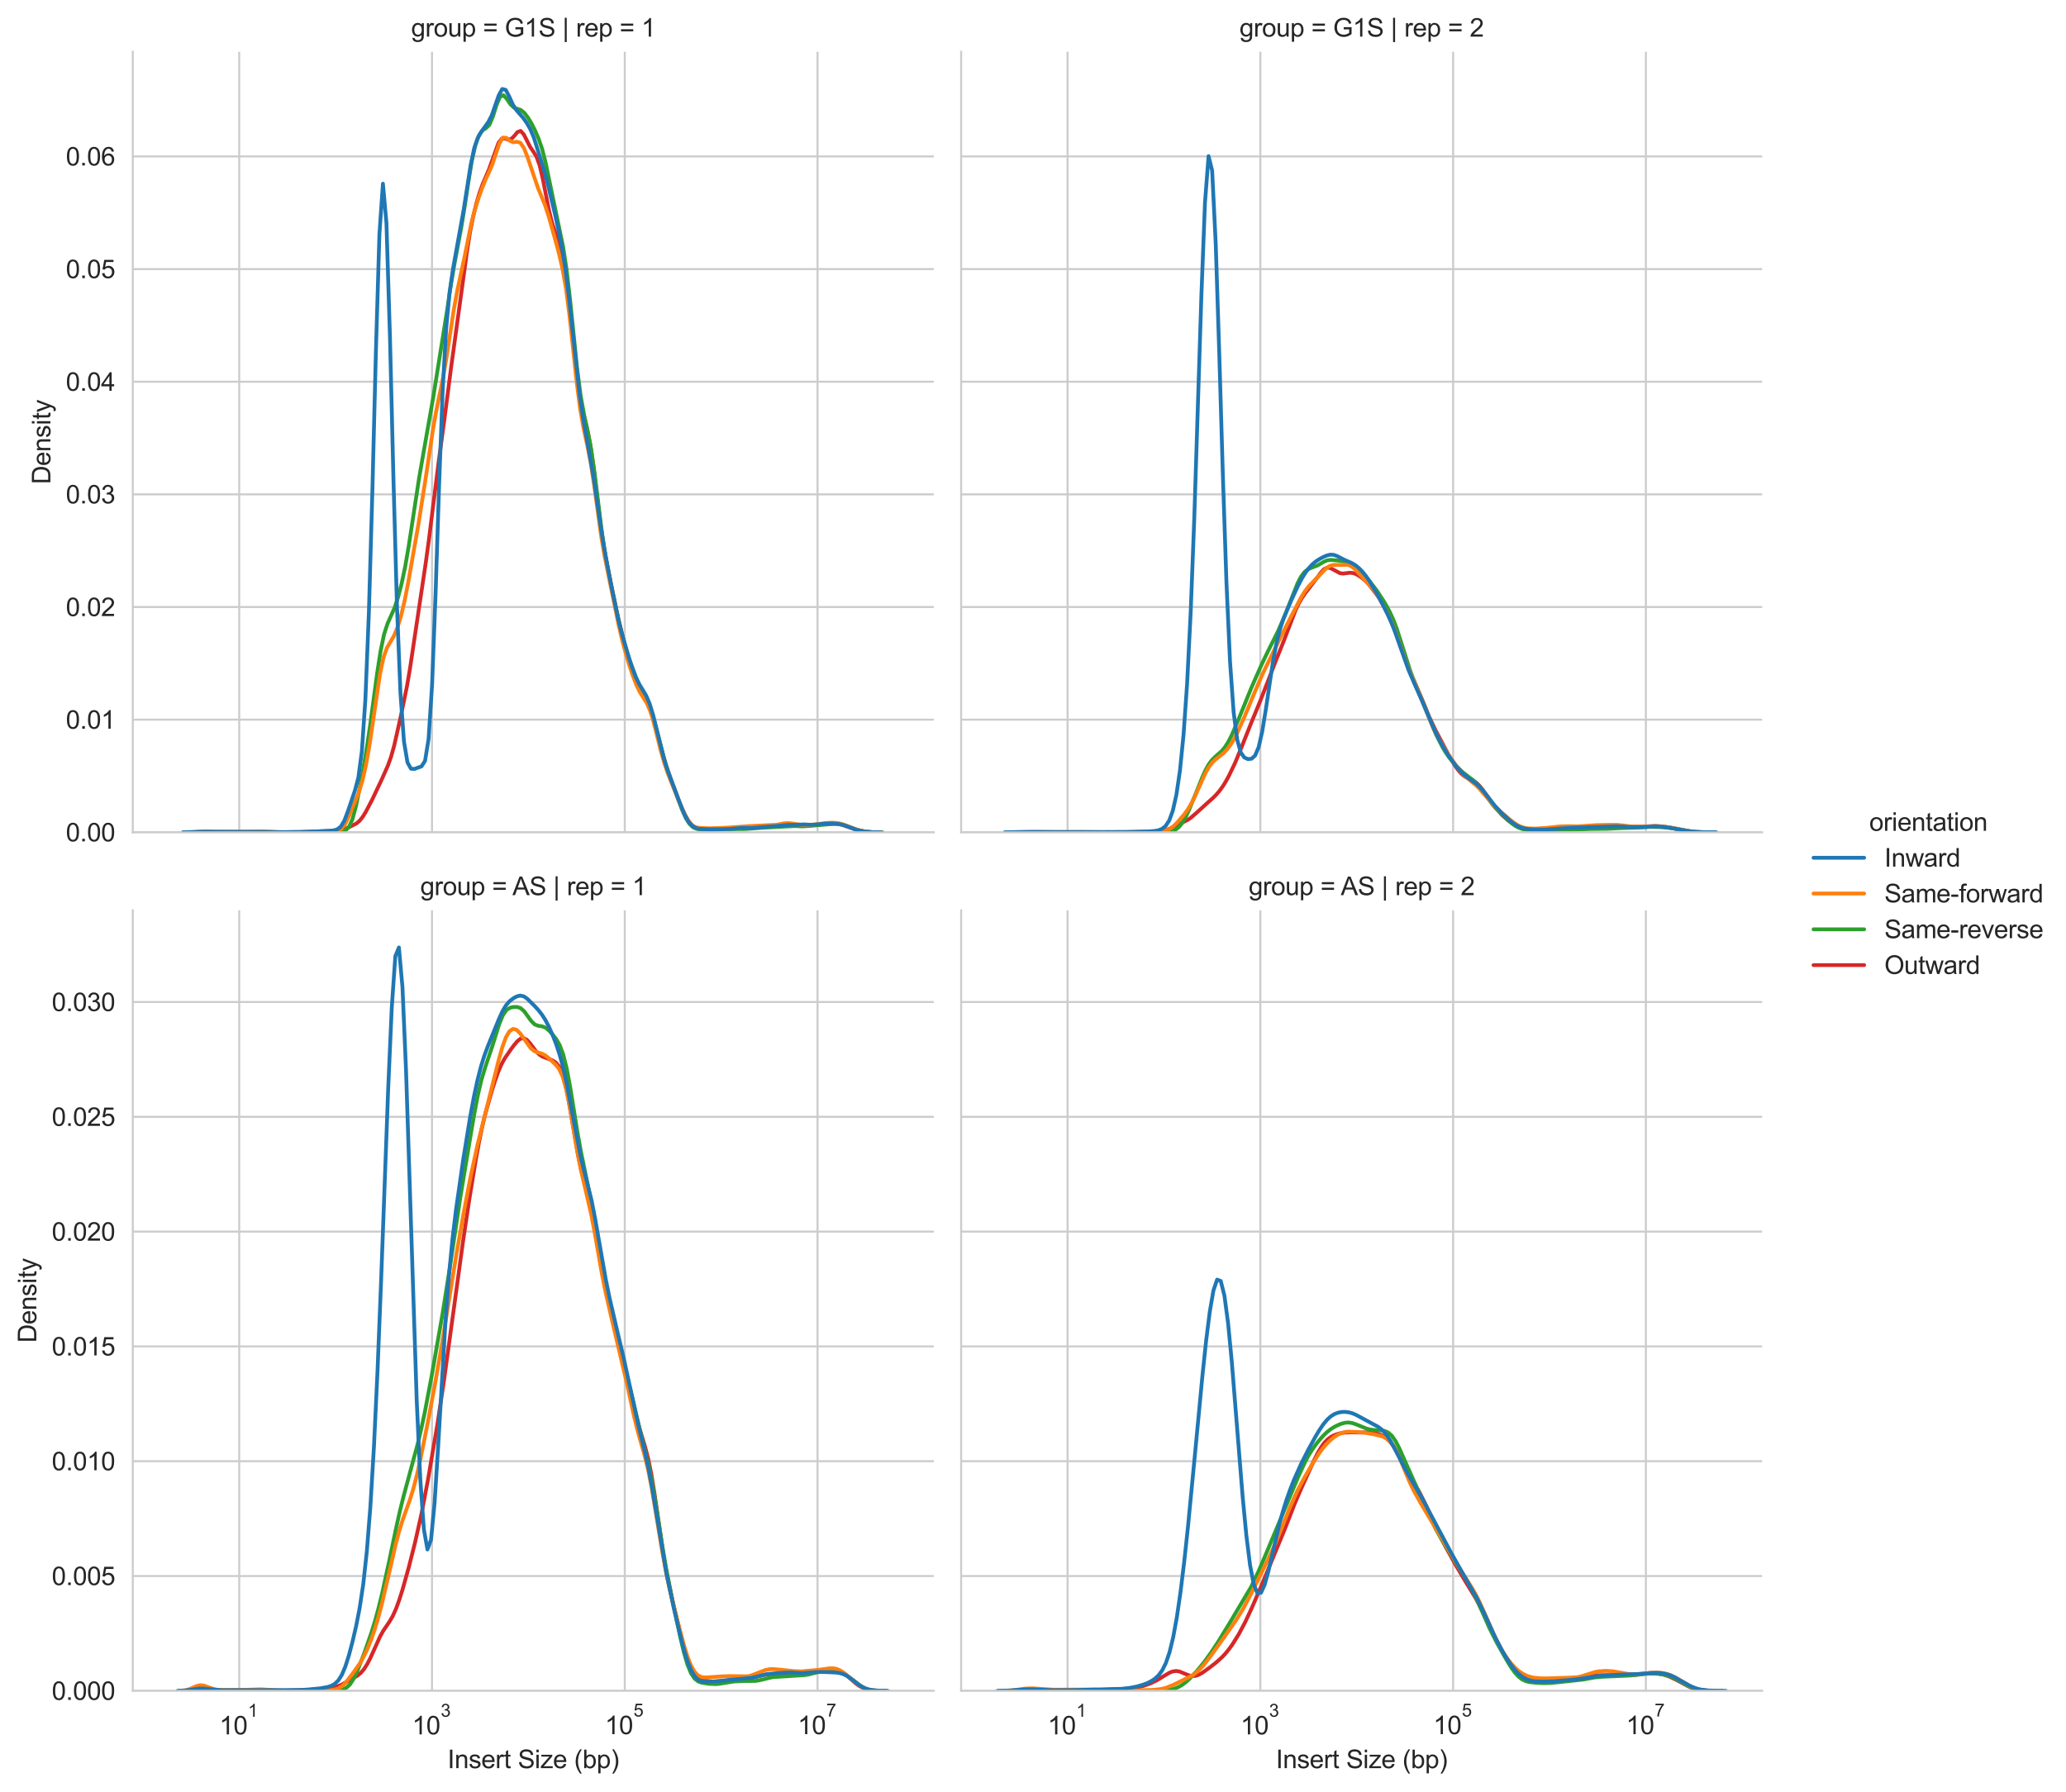 <?xml version="1.0" encoding="utf-8" standalone="no"?>
<!DOCTYPE svg PUBLIC "-//W3C//DTD SVG 1.1//EN"
  "http://www.w3.org/Graphics/SVG/1.1/DTD/svg11.dtd">
<svg xmlns:xlink="http://www.w3.org/1999/xlink" width="816.604pt" height="708.371pt" viewBox="0 0 816.604 708.371" xmlns="http://www.w3.org/2000/svg" version="1.1">
 <defs>
  <style type="text/css">*{stroke-linejoin: round; stroke-linecap: butt}</style>
 </defs>
 <g id="figure_1">
  <g id="patch_1">
   <path d="M 0 708.371 
L 816.604 708.371 
L 816.604 0 
L 0 0 
z
" style="fill: #ffffff"/>
  </g>
  <g id="axes_1">
   <g id="patch_2">
    <path d="M 52.484 329.063 
L 369.095 329.063 
L 369.095 20.48 
L 52.484 20.48 
z
" style="fill: #ffffff"/>
   </g>
   <g id="matplotlib.axis_1">
    <g id="xtick_1">
     <g id="line2d_1">
      <path d="M 94.553 329.063 
L 94.553 20.48 
" clip-path="url(#p4785fcc82a)" style="fill: none; stroke: #cccccc; stroke-width: 0.8; stroke-linecap: round"/>
     </g>
    </g>
    <g id="xtick_2">
     <g id="line2d_2">
      <path d="M 170.75 329.063 
L 170.75 20.48 
" clip-path="url(#p4785fcc82a)" style="fill: none; stroke: #cccccc; stroke-width: 0.8; stroke-linecap: round"/>
     </g>
    </g>
    <g id="xtick_3">
     <g id="line2d_3">
      <path d="M 246.947 329.063 
L 246.947 20.48 
" clip-path="url(#p4785fcc82a)" style="fill: none; stroke: #cccccc; stroke-width: 0.8; stroke-linecap: round"/>
     </g>
    </g>
    <g id="xtick_4">
     <g id="line2d_4">
      <path d="M 323.143 329.063 
L 323.143 20.48 
" clip-path="url(#p4785fcc82a)" style="fill: none; stroke: #cccccc; stroke-width: 0.8; stroke-linecap: round"/>
     </g>
    </g>
   </g>
   <g id="matplotlib.axis_2">
    <g id="ytick_1">
     <g id="line2d_5">
      <path d="M 52.484 329.063 
L 369.095 329.063 
" clip-path="url(#p4785fcc82a)" style="fill: none; stroke: #cccccc; stroke-width: 0.8; stroke-linecap: round"/>
     </g>
     <g id="text_1">
      <!-- 0.00 -->
      <g style="fill: #262626" transform="translate(26.023 332.642)scale(0.1 -0.1)">
       <defs>
        <path id="ArialMT-30" d="M 266 2259 
Q 266 3072 433 3567 
Q 600 4063 929 4331 
Q 1259 4600 1759 4600 
Q 2128 4600 2406 4451 
Q 2684 4303 2865 4023 
Q 3047 3744 3150 3342 
Q 3253 2941 3253 2259 
Q 3253 1453 3087 958 
Q 2922 463 2592 192 
Q 2263 -78 1759 -78 
Q 1097 -78 719 397 
Q 266 969 266 2259 
z
M 844 2259 
Q 844 1131 1108 757 
Q 1372 384 1759 384 
Q 2147 384 2411 759 
Q 2675 1134 2675 2259 
Q 2675 3391 2411 3762 
Q 2147 4134 1753 4134 
Q 1366 4134 1134 3806 
Q 844 3388 844 2259 
z
" transform="scale(0.016)"/>
        <path id="ArialMT-2e" d="M 581 0 
L 581 641 
L 1222 641 
L 1222 0 
L 581 0 
z
" transform="scale(0.016)"/>
       </defs>
       <use xlink:href="#ArialMT-30"/>
       <use xlink:href="#ArialMT-2e" x="55.615"/>
       <use xlink:href="#ArialMT-30" x="83.398"/>
       <use xlink:href="#ArialMT-30" x="139.014"/>
      </g>
     </g>
    </g>
    <g id="ytick_2">
     <g id="line2d_6">
      <path d="M 52.484 284.527 
L 369.095 284.527 
" clip-path="url(#p4785fcc82a)" style="fill: none; stroke: #cccccc; stroke-width: 0.8; stroke-linecap: round"/>
     </g>
     <g id="text_2">
      <!-- 0.01 -->
      <g style="fill: #262626" transform="translate(26.023 288.105)scale(0.1 -0.1)">
       <defs>
        <path id="ArialMT-31" d="M 2384 0 
L 1822 0 
L 1822 3584 
Q 1619 3391 1289 3197 
Q 959 3003 697 2906 
L 697 3450 
Q 1169 3672 1522 3987 
Q 1875 4303 2022 4600 
L 2384 4600 
L 2384 0 
z
" transform="scale(0.016)"/>
       </defs>
       <use xlink:href="#ArialMT-30"/>
       <use xlink:href="#ArialMT-2e" x="55.615"/>
       <use xlink:href="#ArialMT-30" x="83.398"/>
       <use xlink:href="#ArialMT-31" x="139.014"/>
      </g>
     </g>
    </g>
    <g id="ytick_3">
     <g id="line2d_7">
      <path d="M 52.484 239.99 
L 369.095 239.99 
" clip-path="url(#p4785fcc82a)" style="fill: none; stroke: #cccccc; stroke-width: 0.8; stroke-linecap: round"/>
     </g>
     <g id="text_3">
      <!-- 0.02 -->
      <g style="fill: #262626" transform="translate(26.023 243.569)scale(0.1 -0.1)">
       <defs>
        <path id="ArialMT-32" d="M 3222 541 
L 3222 0 
L 194 0 
Q 188 203 259 391 
Q 375 700 629 1000 
Q 884 1300 1366 1694 
Q 2113 2306 2375 2664 
Q 2638 3022 2638 3341 
Q 2638 3675 2398 3904 
Q 2159 4134 1775 4134 
Q 1369 4134 1125 3890 
Q 881 3647 878 3216 
L 300 3275 
Q 359 3922 746 4261 
Q 1134 4600 1788 4600 
Q 2447 4600 2831 4234 
Q 3216 3869 3216 3328 
Q 3216 3053 3103 2787 
Q 2991 2522 2730 2228 
Q 2469 1934 1863 1422 
Q 1356 997 1212 845 
Q 1069 694 975 541 
L 3222 541 
z
" transform="scale(0.016)"/>
       </defs>
       <use xlink:href="#ArialMT-30"/>
       <use xlink:href="#ArialMT-2e" x="55.615"/>
       <use xlink:href="#ArialMT-30" x="83.398"/>
       <use xlink:href="#ArialMT-32" x="139.014"/>
      </g>
     </g>
    </g>
    <g id="ytick_4">
     <g id="line2d_8">
      <path d="M 52.484 195.454 
L 369.095 195.454 
" clip-path="url(#p4785fcc82a)" style="fill: none; stroke: #cccccc; stroke-width: 0.8; stroke-linecap: round"/>
     </g>
     <g id="text_4">
      <!-- 0.03 -->
      <g style="fill: #262626" transform="translate(26.023 199.033)scale(0.1 -0.1)">
       <defs>
        <path id="ArialMT-33" d="M 269 1209 
L 831 1284 
Q 928 806 1161 595 
Q 1394 384 1728 384 
Q 2125 384 2398 659 
Q 2672 934 2672 1341 
Q 2672 1728 2419 1979 
Q 2166 2231 1775 2231 
Q 1616 2231 1378 2169 
L 1441 2663 
Q 1497 2656 1531 2656 
Q 1891 2656 2178 2843 
Q 2466 3031 2466 3422 
Q 2466 3731 2256 3934 
Q 2047 4138 1716 4138 
Q 1388 4138 1169 3931 
Q 950 3725 888 3313 
L 325 3413 
Q 428 3978 793 4289 
Q 1159 4600 1703 4600 
Q 2078 4600 2393 4439 
Q 2709 4278 2876 4000 
Q 3044 3722 3044 3409 
Q 3044 3113 2884 2869 
Q 2725 2625 2413 2481 
Q 2819 2388 3044 2092 
Q 3269 1797 3269 1353 
Q 3269 753 2831 336 
Q 2394 -81 1725 -81 
Q 1122 -81 723 278 
Q 325 638 269 1209 
z
" transform="scale(0.016)"/>
       </defs>
       <use xlink:href="#ArialMT-30"/>
       <use xlink:href="#ArialMT-2e" x="55.615"/>
       <use xlink:href="#ArialMT-30" x="83.398"/>
       <use xlink:href="#ArialMT-33" x="139.014"/>
      </g>
     </g>
    </g>
    <g id="ytick_5">
     <g id="line2d_9">
      <path d="M 52.484 150.917 
L 369.095 150.917 
" clip-path="url(#p4785fcc82a)" style="fill: none; stroke: #cccccc; stroke-width: 0.8; stroke-linecap: round"/>
     </g>
     <g id="text_5">
      <!-- 0.04 -->
      <g style="fill: #262626" transform="translate(26.023 154.496)scale(0.1 -0.1)">
       <defs>
        <path id="ArialMT-34" d="M 2069 0 
L 2069 1097 
L 81 1097 
L 81 1613 
L 2172 4581 
L 2631 4581 
L 2631 1613 
L 3250 1613 
L 3250 1097 
L 2631 1097 
L 2631 0 
L 2069 0 
z
M 2069 1613 
L 2069 3678 
L 634 1613 
L 2069 1613 
z
" transform="scale(0.016)"/>
       </defs>
       <use xlink:href="#ArialMT-30"/>
       <use xlink:href="#ArialMT-2e" x="55.615"/>
       <use xlink:href="#ArialMT-30" x="83.398"/>
       <use xlink:href="#ArialMT-34" x="139.014"/>
      </g>
     </g>
    </g>
    <g id="ytick_6">
     <g id="line2d_10">
      <path d="M 52.484 106.381 
L 369.095 106.381 
" clip-path="url(#p4785fcc82a)" style="fill: none; stroke: #cccccc; stroke-width: 0.8; stroke-linecap: round"/>
     </g>
     <g id="text_6">
      <!-- 0.05 -->
      <g style="fill: #262626" transform="translate(26.023 109.96)scale(0.1 -0.1)">
       <defs>
        <path id="ArialMT-35" d="M 266 1200 
L 856 1250 
Q 922 819 1161 601 
Q 1400 384 1738 384 
Q 2144 384 2425 690 
Q 2706 997 2706 1503 
Q 2706 1984 2436 2262 
Q 2166 2541 1728 2541 
Q 1456 2541 1237 2417 
Q 1019 2294 894 2097 
L 366 2166 
L 809 4519 
L 3088 4519 
L 3088 3981 
L 1259 3981 
L 1013 2750 
Q 1425 3038 1878 3038 
Q 2478 3038 2890 2622 
Q 3303 2206 3303 1553 
Q 3303 931 2941 478 
Q 2500 -78 1738 -78 
Q 1113 -78 717 272 
Q 322 622 266 1200 
z
" transform="scale(0.016)"/>
       </defs>
       <use xlink:href="#ArialMT-30"/>
       <use xlink:href="#ArialMT-2e" x="55.615"/>
       <use xlink:href="#ArialMT-30" x="83.398"/>
       <use xlink:href="#ArialMT-35" x="139.014"/>
      </g>
     </g>
    </g>
    <g id="ytick_7">
     <g id="line2d_11">
      <path d="M 52.484 61.845 
L 369.095 61.845 
" clip-path="url(#p4785fcc82a)" style="fill: none; stroke: #cccccc; stroke-width: 0.8; stroke-linecap: round"/>
     </g>
     <g id="text_7">
      <!-- 0.06 -->
      <g style="fill: #262626" transform="translate(26.023 65.423)scale(0.1 -0.1)">
       <defs>
        <path id="ArialMT-36" d="M 3184 3459 
L 2625 3416 
Q 2550 3747 2413 3897 
Q 2184 4138 1850 4138 
Q 1581 4138 1378 3988 
Q 1113 3794 959 3422 
Q 806 3050 800 2363 
Q 1003 2672 1297 2822 
Q 1591 2972 1913 2972 
Q 2475 2972 2870 2558 
Q 3266 2144 3266 1488 
Q 3266 1056 3080 686 
Q 2894 316 2569 119 
Q 2244 -78 1831 -78 
Q 1128 -78 684 439 
Q 241 956 241 2144 
Q 241 3472 731 4075 
Q 1159 4600 1884 4600 
Q 2425 4600 2770 4297 
Q 3116 3994 3184 3459 
z
M 888 1484 
Q 888 1194 1011 928 
Q 1134 663 1356 523 
Q 1578 384 1822 384 
Q 2178 384 2434 671 
Q 2691 959 2691 1453 
Q 2691 1928 2437 2201 
Q 2184 2475 1800 2475 
Q 1419 2475 1153 2201 
Q 888 1928 888 1484 
z
" transform="scale(0.016)"/>
       </defs>
       <use xlink:href="#ArialMT-30"/>
       <use xlink:href="#ArialMT-2e" x="55.615"/>
       <use xlink:href="#ArialMT-30" x="83.398"/>
       <use xlink:href="#ArialMT-36" x="139.014"/>
      </g>
     </g>
    </g>
    <g id="text_8">
     <!-- Density -->
     <g style="fill: #262626" transform="translate(19.919 191.443)rotate(-90)scale(0.1 -0.1)">
      <defs>
       <path id="ArialMT-44" d="M 494 0 
L 494 4581 
L 2072 4581 
Q 2606 4581 2888 4516 
Q 3281 4425 3559 4188 
Q 3922 3881 4101 3404 
Q 4281 2928 4281 2316 
Q 4281 1794 4159 1391 
Q 4038 988 3847 723 
Q 3656 459 3429 307 
Q 3203 156 2883 78 
Q 2563 0 2147 0 
L 494 0 
z
M 1100 541 
L 2078 541 
Q 2531 541 2789 625 
Q 3047 709 3200 863 
Q 3416 1078 3536 1442 
Q 3656 1806 3656 2325 
Q 3656 3044 3420 3430 
Q 3184 3816 2847 3947 
Q 2603 4041 2063 4041 
L 1100 4041 
L 1100 541 
z
" transform="scale(0.016)"/>
       <path id="ArialMT-65" d="M 2694 1069 
L 3275 997 
Q 3138 488 2766 206 
Q 2394 -75 1816 -75 
Q 1088 -75 661 373 
Q 234 822 234 1631 
Q 234 2469 665 2931 
Q 1097 3394 1784 3394 
Q 2450 3394 2872 2941 
Q 3294 2488 3294 1666 
Q 3294 1616 3291 1516 
L 816 1516 
Q 847 969 1125 678 
Q 1403 388 1819 388 
Q 2128 388 2347 550 
Q 2566 713 2694 1069 
z
M 847 1978 
L 2700 1978 
Q 2663 2397 2488 2606 
Q 2219 2931 1791 2931 
Q 1403 2931 1139 2672 
Q 875 2413 847 1978 
z
" transform="scale(0.016)"/>
       <path id="ArialMT-6e" d="M 422 0 
L 422 3319 
L 928 3319 
L 928 2847 
Q 1294 3394 1984 3394 
Q 2284 3394 2536 3286 
Q 2788 3178 2913 3003 
Q 3038 2828 3088 2588 
Q 3119 2431 3119 2041 
L 3119 0 
L 2556 0 
L 2556 2019 
Q 2556 2363 2490 2533 
Q 2425 2703 2258 2804 
Q 2091 2906 1866 2906 
Q 1506 2906 1245 2678 
Q 984 2450 984 1813 
L 984 0 
L 422 0 
z
" transform="scale(0.016)"/>
       <path id="ArialMT-73" d="M 197 991 
L 753 1078 
Q 800 744 1014 566 
Q 1228 388 1613 388 
Q 2000 388 2187 545 
Q 2375 703 2375 916 
Q 2375 1106 2209 1216 
Q 2094 1291 1634 1406 
Q 1016 1563 777 1677 
Q 538 1791 414 1992 
Q 291 2194 291 2438 
Q 291 2659 392 2848 
Q 494 3038 669 3163 
Q 800 3259 1026 3326 
Q 1253 3394 1513 3394 
Q 1903 3394 2198 3281 
Q 2494 3169 2634 2976 
Q 2775 2784 2828 2463 
L 2278 2388 
Q 2241 2644 2061 2787 
Q 1881 2931 1553 2931 
Q 1166 2931 1000 2803 
Q 834 2675 834 2503 
Q 834 2394 903 2306 
Q 972 2216 1119 2156 
Q 1203 2125 1616 2013 
Q 2213 1853 2448 1751 
Q 2684 1650 2818 1456 
Q 2953 1263 2953 975 
Q 2953 694 2789 445 
Q 2625 197 2315 61 
Q 2006 -75 1616 -75 
Q 969 -75 630 194 
Q 291 463 197 991 
z
" transform="scale(0.016)"/>
       <path id="ArialMT-69" d="M 425 3934 
L 425 4581 
L 988 4581 
L 988 3934 
L 425 3934 
z
M 425 0 
L 425 3319 
L 988 3319 
L 988 0 
L 425 0 
z
" transform="scale(0.016)"/>
       <path id="ArialMT-74" d="M 1650 503 
L 1731 6 
Q 1494 -44 1306 -44 
Q 1000 -44 831 53 
Q 663 150 594 308 
Q 525 466 525 972 
L 525 2881 
L 113 2881 
L 113 3319 
L 525 3319 
L 525 4141 
L 1084 4478 
L 1084 3319 
L 1650 3319 
L 1650 2881 
L 1084 2881 
L 1084 941 
Q 1084 700 1114 631 
Q 1144 563 1211 522 
Q 1278 481 1403 481 
Q 1497 481 1650 503 
z
" transform="scale(0.016)"/>
       <path id="ArialMT-79" d="M 397 -1278 
L 334 -750 
Q 519 -800 656 -800 
Q 844 -800 956 -737 
Q 1069 -675 1141 -563 
Q 1194 -478 1313 -144 
Q 1328 -97 1363 -6 
L 103 3319 
L 709 3319 
L 1400 1397 
Q 1534 1031 1641 628 
Q 1738 1016 1872 1384 
L 2581 3319 
L 3144 3319 
L 1881 -56 
Q 1678 -603 1566 -809 
Q 1416 -1088 1222 -1217 
Q 1028 -1347 759 -1347 
Q 597 -1347 397 -1278 
z
" transform="scale(0.016)"/>
      </defs>
      <use xlink:href="#ArialMT-44"/>
      <use xlink:href="#ArialMT-65" x="72.217"/>
      <use xlink:href="#ArialMT-6e" x="127.832"/>
      <use xlink:href="#ArialMT-73" x="183.447"/>
      <use xlink:href="#ArialMT-69" x="233.447"/>
      <use xlink:href="#ArialMT-74" x="255.664"/>
      <use xlink:href="#ArialMT-79" x="283.447"/>
     </g>
    </g>
   </g>
   <g id="line2d_12">
    <path d="M 99.564 329.063 
L 118.31 328.979 
L 133.306 328.416 
L 134.556 328.226 
L 135.806 327.908 
L 138.305 326.863 
L 140.805 325.615 
L 142.054 324.589 
L 143.304 323.04 
L 144.554 321.029 
L 147.053 316.271 
L 150.802 308.346 
L 153.302 302.736 
L 154.552 299.257 
L 155.801 294.811 
L 158.301 283.744 
L 160.8 271.621 
L 162.05 264.338 
L 168.298 222.417 
L 169.548 213.241 
L 173.297 183.243 
L 175.797 164.685 
L 178.296 145.32 
L 183.295 108.871 
L 184.545 99.643 
L 185.794 91.727 
L 187.044 85.494 
L 188.294 80.471 
L 189.544 76.206 
L 190.793 72.723 
L 193.293 66.939 
L 197.042 56.471 
L 198.292 54.877 
L 199.541 54.749 
L 200.791 55.175 
L 202.041 54.983 
L 203.291 53.733 
L 204.54 52.204 
L 205.79 51.774 
L 207.04 53.149 
L 209.539 58.071 
L 210.789 59.891 
L 212.039 61.918 
L 213.288 65.347 
L 214.538 70.665 
L 217.037 83.406 
L 218.287 88.347 
L 220.787 95.838 
L 222.036 100.656 
L 223.286 107.62 
L 224.536 117.061 
L 228.285 150.074 
L 229.535 158.184 
L 230.784 164.188 
L 232.034 169.363 
L 233.284 175.628 
L 234.534 184.164 
L 237.033 204.73 
L 238.283 213.674 
L 239.532 220.988 
L 242.032 233.424 
L 244.531 245.141 
L 247.031 255.313 
L 249.53 263.959 
L 250.78 267.592 
L 252.03 270.439 
L 255.779 277.213 
L 257.028 280.181 
L 258.278 283.982 
L 260.778 293.711 
L 262.027 298.509 
L 263.277 302.677 
L 265.776 309.803 
L 268.276 316.437 
L 269.526 319.457 
L 270.775 322.144 
L 272.025 324.376 
L 273.275 326.026 
L 274.525 327.057 
L 275.774 327.58 
L 277.024 327.784 
L 279.523 327.796 
L 285.772 327.668 
L 289.521 327.557 
L 294.52 327.063 
L 298.269 326.918 
L 302.018 326.715 
L 307.017 326.734 
L 312.016 326.35 
L 318.265 326.567 
L 323.264 325.982 
L 327.013 325.816 
L 329.512 325.648 
L 330.762 325.705 
L 332.012 325.902 
L 333.261 326.238 
L 338.26 328.001 
L 342.009 328.754 
L 344.509 329.014 
L 348.258 329.063 
L 348.258 329.063 
" clip-path="url(#p4785fcc82a)" style="fill: none; stroke: #d62728; stroke-width: 1.5; stroke-linecap: round"/>
   </g>
   <g id="line2d_13">
    <path d="M 72.733 329.062 
L 103.254 329.063 
L 125.451 328.96 
L 129.613 328.9 
L 133.776 328.912 
L 135.163 328.794 
L 136.55 328.332 
L 137.938 326.943 
L 139.325 323.841 
L 140.712 318.685 
L 142.1 312.009 
L 143.487 304.56 
L 144.874 296.372 
L 146.262 287.042 
L 149.036 266.396 
L 150.424 257.401 
L 151.811 250.76 
L 153.198 246.509 
L 155.973 240.269 
L 157.36 236.046 
L 158.748 230.702 
L 160.135 224.116 
L 161.522 216.083 
L 165.684 188.811 
L 168.459 172.892 
L 171.234 157.143 
L 176.783 122.253 
L 178.17 112.96 
L 179.558 104.725 
L 182.332 89.876 
L 183.72 81.374 
L 185.107 72.117 
L 186.494 63.663 
L 187.882 57.459 
L 189.269 53.605 
L 190.656 51.583 
L 192.044 50.705 
L 193.431 49.369 
L 194.819 46.111 
L 196.206 41.648 
L 197.593 38.318 
L 198.981 37.641 
L 200.368 39.161 
L 201.755 41.243 
L 203.143 42.56 
L 205.917 43.52 
L 207.305 44.683 
L 208.692 46.52 
L 210.079 48.826 
L 211.467 51.569 
L 212.854 54.768 
L 214.241 58.763 
L 215.629 64.161 
L 222.565 97.57 
L 223.953 106.655 
L 225.34 118.641 
L 228.115 145.764 
L 229.502 156.425 
L 230.889 164.147 
L 232.277 170.452 
L 233.664 177.692 
L 235.051 187.304 
L 237.826 209.828 
L 239.213 219.198 
L 240.601 226.852 
L 243.375 240.211 
L 244.763 246.347 
L 246.15 251.942 
L 247.537 256.877 
L 248.925 261.182 
L 251.699 268.651 
L 254.474 275.046 
L 255.862 278.031 
L 257.249 281.352 
L 258.636 285.432 
L 260.024 290.366 
L 262.798 300.963 
L 264.186 305.478 
L 268.348 316.815 
L 269.735 320.471 
L 271.122 323.543 
L 272.51 325.731 
L 273.897 327.039 
L 275.284 327.666 
L 276.672 327.896 
L 280.834 328.061 
L 283.608 327.981 
L 287.77 327.798 
L 294.707 327.75 
L 301.644 327.235 
L 307.193 326.944 
L 314.13 326.576 
L 316.905 326.71 
L 319.679 326.551 
L 328.003 325.856 
L 330.778 325.644 
L 332.165 325.737 
L 333.553 326.077 
L 339.102 328.229 
L 341.877 328.801 
L 344.651 329.016 
L 348.813 329.062 
L 348.813 329.062 
" clip-path="url(#p4785fcc82a)" style="fill: none; stroke: #2ca02c; stroke-width: 1.5; stroke-linecap: round"/>
   </g>
   <g id="line2d_14">
    <path d="M 72.508 329.059 
L 75.283 328.99 
L 80.832 328.656 
L 86.382 328.768 
L 93.318 328.766 
L 104.417 328.66 
L 111.354 329.028 
L 125.227 328.979 
L 132.164 328.826 
L 133.551 328.553 
L 134.938 327.763 
L 136.326 325.984 
L 137.713 323.119 
L 141.875 313.196 
L 143.262 308.636 
L 144.65 302.504 
L 146.037 294.726 
L 150.199 266.493 
L 151.586 259.948 
L 152.974 256.06 
L 155.748 251.327 
L 157.136 248.001 
L 158.523 243.424 
L 159.91 237.58 
L 161.298 230.56 
L 165.46 206.816 
L 168.234 189.141 
L 171.009 170.606 
L 172.396 162.615 
L 175.171 149.024 
L 176.558 140.983 
L 179.333 122.618 
L 180.72 114.994 
L 183.495 102.143 
L 186.27 88.392 
L 187.657 83.037 
L 189.044 78.653 
L 190.432 74.666 
L 191.819 71.192 
L 193.206 68.241 
L 194.594 65.011 
L 197.368 56.717 
L 198.756 54.396 
L 200.143 54.494 
L 201.53 55.657 
L 202.918 56.224 
L 204.305 56.052 
L 205.692 56.456 
L 207.08 58.52 
L 208.467 62.003 
L 212.629 74.283 
L 215.404 81.051 
L 216.791 85.269 
L 219.566 95.086 
L 220.953 100.279 
L 222.34 106.271 
L 223.728 114.153 
L 225.115 124.809 
L 227.89 150.606 
L 229.277 161.4 
L 230.664 169.354 
L 232.052 175.714 
L 233.439 182.712 
L 234.826 191.68 
L 237.601 211.805 
L 238.988 219.988 
L 244.538 247.164 
L 245.925 253.086 
L 247.312 258.251 
L 248.7 262.855 
L 250.087 267.024 
L 251.474 270.665 
L 252.862 273.547 
L 255.636 277.947 
L 257.024 281.121 
L 258.411 285.689 
L 261.186 296.754 
L 262.573 301.668 
L 263.96 305.765 
L 269.51 319.621 
L 270.897 322.632 
L 272.284 324.918 
L 273.672 326.357 
L 275.059 327.065 
L 276.446 327.325 
L 280.608 327.479 
L 286.158 327.29 
L 290.32 327.029 
L 295.869 326.626 
L 306.968 326.091 
L 309.742 325.548 
L 311.13 325.423 
L 312.517 325.501 
L 316.679 326.107 
L 319.454 326.168 
L 322.228 325.93 
L 326.39 325.399 
L 329.165 325.28 
L 330.552 325.345 
L 331.94 325.573 
L 333.327 325.976 
L 338.876 328.074 
L 341.651 328.767 
L 344.426 329.022 
L 348.588 329.063 
L 348.588 329.063 
" clip-path="url(#p4785fcc82a)" style="fill: none; stroke: #ff7f0e; stroke-width: 1.5; stroke-linecap: round"/>
   </g>
   <g id="line2d_15">
    <path d="M 72.275 329.061 
L 76.437 328.965 
L 79.212 328.843 
L 100.022 328.916 
L 105.572 328.934 
L 111.121 329.005 
L 119.445 328.954 
L 130.544 328.463 
L 131.931 328.288 
L 133.319 327.871 
L 134.706 326.795 
L 136.093 324.482 
L 137.481 320.81 
L 140.255 312.644 
L 141.643 307.424 
L 143.03 297.027 
L 144.418 276.572 
L 145.805 242.206 
L 147.192 193.894 
L 148.58 138.922 
L 149.967 92.633 
L 151.354 72.63 
L 152.742 88.136 
L 154.129 132.988 
L 155.516 189.463 
L 156.904 239.647 
L 158.291 274.222 
L 159.678 293.226 
L 161.066 301.461 
L 162.453 303.934 
L 163.84 304.006 
L 166.615 302.982 
L 168.003 300.809 
L 169.39 292.237 
L 170.777 270.843 
L 172.165 234.796 
L 173.552 191.975 
L 174.939 154.929 
L 176.327 130.164 
L 177.714 115.493 
L 179.101 105.998 
L 183.263 82.953 
L 186.038 65.225 
L 187.426 58.654 
L 188.813 54.598 
L 190.2 52.139 
L 192.975 48.298 
L 194.362 45.613 
L 197.137 37.673 
L 198.524 35.174 
L 199.912 35.556 
L 201.299 38.216 
L 202.686 41.299 
L 204.074 43.515 
L 206.849 46.689 
L 208.236 48.657 
L 209.623 51.091 
L 211.011 54.41 
L 213.785 63.2 
L 215.173 67.815 
L 216.56 72.867 
L 219.335 84.588 
L 220.722 90.838 
L 222.109 97.801 
L 223.497 106.513 
L 224.884 117.613 
L 229.046 155.539 
L 230.434 165.042 
L 234.596 188.63 
L 237.37 207.873 
L 238.758 216.478 
L 241.532 231.205 
L 244.307 244.631 
L 245.694 250.183 
L 248.469 259.638 
L 249.857 263.936 
L 251.244 267.609 
L 252.631 270.409 
L 255.406 274.995 
L 256.793 278.277 
L 258.181 282.788 
L 262.343 299.675 
L 263.73 304.216 
L 267.892 315.285 
L 269.28 319 
L 270.667 322.288 
L 272.054 324.79 
L 273.442 326.409 
L 274.829 327.282 
L 276.216 327.663 
L 278.991 327.855 
L 284.54 327.875 
L 288.703 327.742 
L 292.865 327.333 
L 297.027 327.399 
L 303.963 326.78 
L 306.738 326.62 
L 310.9 326.165 
L 315.062 326.078 
L 317.837 325.949 
L 320.612 326.104 
L 323.386 325.926 
L 326.161 325.613 
L 328.936 325.552 
L 331.711 325.817 
L 333.098 326.12 
L 335.873 327.076 
L 338.647 328.092 
L 341.422 328.744 
L 344.197 329.006 
L 348.359 329.062 
L 348.359 329.062 
" clip-path="url(#p4785fcc82a)" style="fill: none; stroke: #1f77b4; stroke-width: 1.5; stroke-linecap: round"/>
   </g>
   <g id="patch_3">
    <path d="M 52.484 329.063 
L 52.484 20.48 
" style="fill: none; stroke: #cccccc; stroke-width: 0.8; stroke-linejoin: miter; stroke-linecap: square"/>
   </g>
   <g id="patch_4">
    <path d="M 52.484 329.063 
L 369.095 329.063 
" style="fill: none; stroke: #cccccc; stroke-width: 0.8; stroke-linejoin: miter; stroke-linecap: square"/>
   </g>
   <g id="text_9">
    <!-- group = G1S | rep = 1 -->
    <g style="fill: #262626" transform="translate(162.518 14.48)scale(0.1 -0.1)">
     <defs>
      <path id="ArialMT-67" d="M 319 -275 
L 866 -356 
Q 900 -609 1056 -725 
Q 1266 -881 1628 -881 
Q 2019 -881 2231 -725 
Q 2444 -569 2519 -288 
Q 2563 -116 2559 434 
Q 2191 0 1641 0 
Q 956 0 581 494 
Q 206 988 206 1678 
Q 206 2153 378 2554 
Q 550 2956 876 3175 
Q 1203 3394 1644 3394 
Q 2231 3394 2613 2919 
L 2613 3319 
L 3131 3319 
L 3131 450 
Q 3131 -325 2973 -648 
Q 2816 -972 2473 -1159 
Q 2131 -1347 1631 -1347 
Q 1038 -1347 672 -1080 
Q 306 -813 319 -275 
z
M 784 1719 
Q 784 1066 1043 766 
Q 1303 466 1694 466 
Q 2081 466 2343 764 
Q 2606 1063 2606 1700 
Q 2606 2309 2336 2618 
Q 2066 2928 1684 2928 
Q 1309 2928 1046 2623 
Q 784 2319 784 1719 
z
" transform="scale(0.016)"/>
      <path id="ArialMT-72" d="M 416 0 
L 416 3319 
L 922 3319 
L 922 2816 
Q 1116 3169 1280 3281 
Q 1444 3394 1641 3394 
Q 1925 3394 2219 3213 
L 2025 2691 
Q 1819 2813 1613 2813 
Q 1428 2813 1281 2702 
Q 1134 2591 1072 2394 
Q 978 2094 978 1738 
L 978 0 
L 416 0 
z
" transform="scale(0.016)"/>
      <path id="ArialMT-6f" d="M 213 1659 
Q 213 2581 725 3025 
Q 1153 3394 1769 3394 
Q 2453 3394 2887 2945 
Q 3322 2497 3322 1706 
Q 3322 1066 3130 698 
Q 2938 331 2570 128 
Q 2203 -75 1769 -75 
Q 1072 -75 642 372 
Q 213 819 213 1659 
z
M 791 1659 
Q 791 1022 1069 705 
Q 1347 388 1769 388 
Q 2188 388 2466 706 
Q 2744 1025 2744 1678 
Q 2744 2294 2464 2611 
Q 2184 2928 1769 2928 
Q 1347 2928 1069 2612 
Q 791 2297 791 1659 
z
" transform="scale(0.016)"/>
      <path id="ArialMT-75" d="M 2597 0 
L 2597 488 
Q 2209 -75 1544 -75 
Q 1250 -75 995 37 
Q 741 150 617 320 
Q 494 491 444 738 
Q 409 903 409 1263 
L 409 3319 
L 972 3319 
L 972 1478 
Q 972 1038 1006 884 
Q 1059 663 1231 536 
Q 1403 409 1656 409 
Q 1909 409 2131 539 
Q 2353 669 2445 892 
Q 2538 1116 2538 1541 
L 2538 3319 
L 3100 3319 
L 3100 0 
L 2597 0 
z
" transform="scale(0.016)"/>
      <path id="ArialMT-70" d="M 422 -1272 
L 422 3319 
L 934 3319 
L 934 2888 
Q 1116 3141 1344 3267 
Q 1572 3394 1897 3394 
Q 2322 3394 2647 3175 
Q 2972 2956 3137 2557 
Q 3303 2159 3303 1684 
Q 3303 1175 3120 767 
Q 2938 359 2589 142 
Q 2241 -75 1856 -75 
Q 1575 -75 1351 44 
Q 1128 163 984 344 
L 984 -1272 
L 422 -1272 
z
M 931 1641 
Q 931 1000 1190 694 
Q 1450 388 1819 388 
Q 2194 388 2461 705 
Q 2728 1022 2728 1688 
Q 2728 2322 2467 2637 
Q 2206 2953 1844 2953 
Q 1484 2953 1207 2617 
Q 931 2281 931 1641 
z
" transform="scale(0.016)"/>
      <path id="ArialMT-20" transform="scale(0.016)"/>
      <path id="ArialMT-3d" d="M 3381 2694 
L 356 2694 
L 356 3219 
L 3381 3219 
L 3381 2694 
z
M 3381 1303 
L 356 1303 
L 356 1828 
L 3381 1828 
L 3381 1303 
z
" transform="scale(0.016)"/>
      <path id="ArialMT-47" d="M 2638 1797 
L 2638 2334 
L 4578 2338 
L 4578 638 
Q 4131 281 3656 101 
Q 3181 -78 2681 -78 
Q 2006 -78 1454 211 
Q 903 500 622 1047 
Q 341 1594 341 2269 
Q 341 2938 620 3517 
Q 900 4097 1425 4378 
Q 1950 4659 2634 4659 
Q 3131 4659 3532 4498 
Q 3934 4338 4162 4050 
Q 4391 3763 4509 3300 
L 3963 3150 
Q 3859 3500 3706 3700 
Q 3553 3900 3268 4020 
Q 2984 4141 2638 4141 
Q 2222 4141 1919 4014 
Q 1616 3888 1430 3681 
Q 1244 3475 1141 3228 
Q 966 2803 966 2306 
Q 966 1694 1177 1281 
Q 1388 869 1791 669 
Q 2194 469 2647 469 
Q 3041 469 3416 620 
Q 3791 772 3984 944 
L 3984 1797 
L 2638 1797 
z
" transform="scale(0.016)"/>
      <path id="ArialMT-53" d="M 288 1472 
L 859 1522 
Q 900 1178 1048 958 
Q 1197 738 1509 602 
Q 1822 466 2213 466 
Q 2559 466 2825 569 
Q 3091 672 3220 851 
Q 3350 1031 3350 1244 
Q 3350 1459 3225 1620 
Q 3100 1781 2813 1891 
Q 2628 1963 1997 2114 
Q 1366 2266 1113 2400 
Q 784 2572 623 2826 
Q 463 3081 463 3397 
Q 463 3744 659 4045 
Q 856 4347 1234 4503 
Q 1613 4659 2075 4659 
Q 2584 4659 2973 4495 
Q 3363 4331 3572 4012 
Q 3781 3694 3797 3291 
L 3216 3247 
Q 3169 3681 2898 3903 
Q 2628 4125 2100 4125 
Q 1550 4125 1298 3923 
Q 1047 3722 1047 3438 
Q 1047 3191 1225 3031 
Q 1400 2872 2139 2705 
Q 2878 2538 3153 2413 
Q 3553 2228 3743 1945 
Q 3934 1663 3934 1294 
Q 3934 928 3725 604 
Q 3516 281 3123 101 
Q 2731 -78 2241 -78 
Q 1619 -78 1198 103 
Q 778 284 539 648 
Q 300 1013 288 1472 
z
" transform="scale(0.016)"/>
      <path id="ArialMT-7c" d="M 588 -1347 
L 588 4659 
L 1078 4659 
L 1078 -1347 
L 588 -1347 
z
" transform="scale(0.016)"/>
     </defs>
     <use xlink:href="#ArialMT-67"/>
     <use xlink:href="#ArialMT-72" x="55.615"/>
     <use xlink:href="#ArialMT-6f" x="88.916"/>
     <use xlink:href="#ArialMT-75" x="144.531"/>
     <use xlink:href="#ArialMT-70" x="200.146"/>
     <use xlink:href="#ArialMT-20" x="255.762"/>
     <use xlink:href="#ArialMT-3d" x="283.545"/>
     <use xlink:href="#ArialMT-20" x="341.943"/>
     <use xlink:href="#ArialMT-47" x="369.727"/>
     <use xlink:href="#ArialMT-31" x="447.51"/>
     <use xlink:href="#ArialMT-53" x="503.125"/>
     <use xlink:href="#ArialMT-20" x="569.824"/>
     <use xlink:href="#ArialMT-7c" x="597.607"/>
     <use xlink:href="#ArialMT-20" x="623.584"/>
     <use xlink:href="#ArialMT-72" x="651.367"/>
     <use xlink:href="#ArialMT-65" x="684.668"/>
     <use xlink:href="#ArialMT-70" x="740.283"/>
     <use xlink:href="#ArialMT-20" x="795.898"/>
     <use xlink:href="#ArialMT-3d" x="823.682"/>
     <use xlink:href="#ArialMT-20" x="882.08"/>
     <use xlink:href="#ArialMT-31" x="909.863"/>
    </g>
   </g>
  </g>
  <g id="axes_2">
   <g id="patch_5">
    <path d="M 379.895 329.063 
L 696.505 329.063 
L 696.505 20.48 
L 379.895 20.48 
z
" style="fill: #ffffff"/>
   </g>
   <g id="matplotlib.axis_3">
    <g id="xtick_5">
     <g id="line2d_16">
      <path d="M 421.964 329.063 
L 421.964 20.48 
" clip-path="url(#p26a10c7227)" style="fill: none; stroke: #cccccc; stroke-width: 0.8; stroke-linecap: round"/>
     </g>
    </g>
    <g id="xtick_6">
     <g id="line2d_17">
      <path d="M 498.161 329.063 
L 498.161 20.48 
" clip-path="url(#p26a10c7227)" style="fill: none; stroke: #cccccc; stroke-width: 0.8; stroke-linecap: round"/>
     </g>
    </g>
    <g id="xtick_7">
     <g id="line2d_18">
      <path d="M 574.357 329.063 
L 574.357 20.48 
" clip-path="url(#p26a10c7227)" style="fill: none; stroke: #cccccc; stroke-width: 0.8; stroke-linecap: round"/>
     </g>
    </g>
    <g id="xtick_8">
     <g id="line2d_19">
      <path d="M 650.554 329.063 
L 650.554 20.48 
" clip-path="url(#p26a10c7227)" style="fill: none; stroke: #cccccc; stroke-width: 0.8; stroke-linecap: round"/>
     </g>
    </g>
   </g>
   <g id="matplotlib.axis_4">
    <g id="ytick_8">
     <g id="line2d_20">
      <path d="M 379.895 329.063 
L 696.505 329.063 
" clip-path="url(#p26a10c7227)" style="fill: none; stroke: #cccccc; stroke-width: 0.8; stroke-linecap: round"/>
     </g>
    </g>
    <g id="ytick_9">
     <g id="line2d_21">
      <path d="M 379.895 284.527 
L 696.505 284.527 
" clip-path="url(#p26a10c7227)" style="fill: none; stroke: #cccccc; stroke-width: 0.8; stroke-linecap: round"/>
     </g>
    </g>
    <g id="ytick_10">
     <g id="line2d_22">
      <path d="M 379.895 239.99 
L 696.505 239.99 
" clip-path="url(#p26a10c7227)" style="fill: none; stroke: #cccccc; stroke-width: 0.8; stroke-linecap: round"/>
     </g>
    </g>
    <g id="ytick_11">
     <g id="line2d_23">
      <path d="M 379.895 195.454 
L 696.505 195.454 
" clip-path="url(#p26a10c7227)" style="fill: none; stroke: #cccccc; stroke-width: 0.8; stroke-linecap: round"/>
     </g>
    </g>
    <g id="ytick_12">
     <g id="line2d_24">
      <path d="M 379.895 150.917 
L 696.505 150.917 
" clip-path="url(#p26a10c7227)" style="fill: none; stroke: #cccccc; stroke-width: 0.8; stroke-linecap: round"/>
     </g>
    </g>
    <g id="ytick_13">
     <g id="line2d_25">
      <path d="M 379.895 106.381 
L 696.505 106.381 
" clip-path="url(#p26a10c7227)" style="fill: none; stroke: #cccccc; stroke-width: 0.8; stroke-linecap: round"/>
     </g>
    </g>
    <g id="ytick_14">
     <g id="line2d_26">
      <path d="M 379.895 61.845 
L 696.505 61.845 
" clip-path="url(#p26a10c7227)" style="fill: none; stroke: #cccccc; stroke-width: 0.8; stroke-linecap: round"/>
     </g>
    </g>
   </g>
   <g id="line2d_27">
    <path d="M 427.919 329.063 
L 449.273 328.946 
L 456.809 328.746 
L 459.322 328.486 
L 460.578 328.236 
L 461.834 327.857 
L 464.346 326.698 
L 466.858 325.427 
L 469.371 324.195 
L 470.627 323.357 
L 473.139 321.167 
L 476.907 317.742 
L 479.42 315.492 
L 480.676 314.236 
L 481.932 312.789 
L 483.188 311.078 
L 484.444 309.075 
L 485.7 306.8 
L 488.212 301.547 
L 490.725 295.422 
L 494.493 285.948 
L 498.261 276.792 
L 504.542 260.583 
L 507.054 254.344 
L 512.079 241.238 
L 513.335 238.617 
L 514.591 236.428 
L 515.847 234.591 
L 520.871 228.067 
L 522.128 226.321 
L 523.384 224.988 
L 524.64 224.404 
L 525.896 224.608 
L 529.664 226.625 
L 530.92 226.764 
L 533.433 226.446 
L 534.689 226.523 
L 535.945 226.957 
L 537.201 227.675 
L 538.457 228.574 
L 539.713 229.643 
L 540.969 230.95 
L 543.482 234.2 
L 547.25 239.25 
L 548.506 241.254 
L 549.762 243.731 
L 551.018 246.784 
L 552.274 250.398 
L 556.043 262.316 
L 557.299 265.673 
L 559.811 271.26 
L 562.323 277.055 
L 564.836 283.253 
L 567.348 288.607 
L 572.372 298.082 
L 574.884 302.374 
L 576.141 304.188 
L 577.397 305.682 
L 578.653 306.797 
L 579.909 307.556 
L 582.421 308.715 
L 583.677 309.595 
L 584.933 310.853 
L 586.19 312.439 
L 591.214 319.451 
L 593.726 322.264 
L 596.238 324.501 
L 598.751 326.237 
L 600.007 326.878 
L 601.263 327.349 
L 602.519 327.655 
L 605.031 327.895 
L 608.8 327.893 
L 612.568 327.713 
L 618.849 327.317 
L 622.617 327.369 
L 625.129 327.376 
L 641.459 326.723 
L 648.995 326.839 
L 654.02 326.603 
L 656.532 326.738 
L 660.3 327.198 
L 664.069 327.971 
L 667.837 328.66 
L 670.349 328.918 
L 674.118 329.05 
L 677.886 329.063 
L 677.886 329.063 
" clip-path="url(#p26a10c7227)" style="fill: none; stroke: #d62728; stroke-width: 1.5; stroke-linecap: round"/>
   </g>
   <g id="line2d_28">
    <path d="M 417.869 329.063 
L 459.525 328.975 
L 462.129 328.808 
L 463.431 328.539 
L 464.732 327.974 
L 466.034 326.937 
L 467.336 325.295 
L 468.638 323.04 
L 469.939 320.295 
L 472.543 313.982 
L 475.147 307.458 
L 476.448 304.568 
L 477.75 302.208 
L 479.052 300.45 
L 480.354 299.171 
L 482.957 296.877 
L 484.259 295.271 
L 485.561 293.171 
L 486.862 290.615 
L 489.466 284.588 
L 494.673 271.771 
L 498.578 262.923 
L 501.182 257.465 
L 505.087 249.676 
L 507.691 243.7 
L 512.898 230.535 
L 514.2 228.036 
L 515.501 226.265 
L 516.803 225.184 
L 518.105 224.579 
L 520.708 223.585 
L 523.312 222.073 
L 524.614 221.538 
L 525.915 221.35 
L 528.519 221.574 
L 531.123 221.965 
L 532.424 222.298 
L 533.726 222.807 
L 535.028 223.541 
L 536.33 224.531 
L 538.933 227.131 
L 541.537 230.054 
L 544.14 233.411 
L 546.744 237.384 
L 548.046 239.565 
L 549.347 241.992 
L 550.649 244.825 
L 551.951 248.182 
L 554.554 256.246 
L 557.158 264.474 
L 558.46 268.054 
L 567.572 290.359 
L 570.176 295.411 
L 571.477 297.561 
L 572.779 299.445 
L 575.383 302.576 
L 577.986 305.165 
L 580.59 307.223 
L 581.892 308.173 
L 583.193 309.265 
L 584.495 310.633 
L 585.797 312.303 
L 589.702 317.815 
L 591.004 319.335 
L 593.607 321.908 
L 597.513 325.473 
L 598.814 326.433 
L 600.116 327.174 
L 601.418 327.687 
L 602.72 328.004 
L 605.323 328.27 
L 609.229 328.358 
L 613.134 328.214 
L 617.039 328.049 
L 623.548 327.934 
L 628.755 327.745 
L 635.264 327.681 
L 640.471 327.415 
L 646.98 327.217 
L 652.187 326.931 
L 656.092 327.008 
L 659.998 327.336 
L 662.601 327.716 
L 667.808 328.757 
L 670.412 328.99 
L 675.619 329.062 
L 676.921 329.063 
L 676.921 329.063 
" clip-path="url(#p26a10c7227)" style="fill: none; stroke: #2ca02c; stroke-width: 1.5; stroke-linecap: round"/>
   </g>
   <g id="line2d_29">
    <path d="M 397.877 329.062 
L 404.894 328.951 
L 410.508 328.903 
L 417.526 328.902 
L 427.35 328.871 
L 435.771 328.96 
L 445.595 328.995 
L 456.823 328.841 
L 459.63 328.629 
L 461.034 328.302 
L 462.437 327.666 
L 463.841 326.643 
L 465.244 325.28 
L 468.051 321.993 
L 469.455 320.056 
L 470.858 317.738 
L 472.262 314.964 
L 476.472 305.606 
L 477.876 303.158 
L 479.279 301.357 
L 480.683 300.071 
L 483.49 297.872 
L 484.893 296.433 
L 486.297 294.583 
L 487.7 292.289 
L 489.103 289.585 
L 491.91 283.364 
L 496.121 273.236 
L 498.928 266.692 
L 505.945 252.375 
L 510.156 244.064 
L 514.366 236.015 
L 515.77 233.777 
L 517.173 231.922 
L 519.98 229.02 
L 524.191 224.693 
L 525.594 223.743 
L 526.998 223.363 
L 532.612 223.309 
L 534.015 223.798 
L 535.419 224.892 
L 542.436 232.495 
L 543.839 234.415 
L 545.243 236.656 
L 548.05 241.83 
L 549.453 244.77 
L 550.857 248.085 
L 552.26 251.851 
L 556.471 263.869 
L 559.278 270.309 
L 560.681 273.493 
L 566.295 287.335 
L 569.102 292.813 
L 571.909 297.451 
L 576.12 303.479 
L 577.523 305.272 
L 578.927 306.776 
L 581.734 309.08 
L 583.137 310.233 
L 584.541 311.584 
L 587.348 314.85 
L 590.155 318.138 
L 592.962 320.8 
L 597.172 324.335 
L 598.575 325.398 
L 599.979 326.284 
L 601.382 326.936 
L 602.786 327.341 
L 604.189 327.539 
L 606.996 327.584 
L 611.207 327.313 
L 616.821 326.715 
L 619.628 326.651 
L 623.838 326.722 
L 630.856 326.228 
L 636.47 326.124 
L 639.277 326.125 
L 642.084 326.431 
L 644.891 326.796 
L 647.698 326.866 
L 654.715 326.565 
L 657.522 326.775 
L 660.329 327.206 
L 668.75 328.773 
L 671.557 328.995 
L 677.171 329.063 
L 677.171 329.063 
" clip-path="url(#p26a10c7227)" style="fill: none; stroke: #ff7f0e; stroke-width: 1.5; stroke-linecap: round"/>
   </g>
   <g id="line2d_30">
    <path d="M 397.139 329.061 
L 404.205 328.942 
L 408.445 328.896 
L 416.925 328.975 
L 436.711 328.978 
L 445.19 328.982 
L 453.67 328.737 
L 456.497 328.517 
L 457.91 328.242 
L 459.323 327.684 
L 460.736 326.553 
L 462.15 324.376 
L 463.563 320.513 
L 464.976 314.222 
L 466.39 304.631 
L 467.803 290.54 
L 469.216 270.276 
L 470.629 242.042 
L 472.043 205.067 
L 474.869 116.528 
L 476.283 80.082 
L 477.696 61.727 
L 479.109 67.455 
L 480.522 96.221 
L 481.936 140.109 
L 483.349 187.97 
L 484.762 230.15 
L 486.176 261.481 
L 487.589 281.436 
L 489.002 292.371 
L 490.415 297.482 
L 491.829 299.487 
L 493.242 300.111 
L 494.655 299.987 
L 496.069 298.742 
L 497.482 295.413 
L 498.895 289.265 
L 500.308 280.6 
L 503.135 261.676 
L 504.548 254.233 
L 505.962 248.645 
L 507.375 244.428 
L 510.202 237.748 
L 513.028 231.638 
L 514.441 228.93 
L 515.855 226.604 
L 517.268 224.681 
L 518.681 223.144 
L 520.095 221.959 
L 521.508 221.04 
L 522.921 220.28 
L 524.334 219.656 
L 525.748 219.295 
L 527.161 219.364 
L 528.574 219.873 
L 531.401 221.342 
L 534.227 222.573 
L 535.641 223.395 
L 537.054 224.525 
L 538.467 225.97 
L 539.881 227.706 
L 541.294 229.723 
L 544.12 234.484 
L 546.947 239.804 
L 548.36 242.654 
L 549.774 245.76 
L 551.187 249.239 
L 554.013 257.229 
L 556.84 265.131 
L 559.667 271.677 
L 562.493 278.024 
L 566.733 288.065 
L 569.56 293.799 
L 572.386 298.589 
L 575.213 302.549 
L 576.626 304.228 
L 578.039 305.68 
L 579.453 306.894 
L 583.692 310.015 
L 585.106 311.38 
L 586.519 313.019 
L 590.759 318.451 
L 593.585 321.468 
L 596.412 324.093 
L 597.825 325.261 
L 599.239 326.24 
L 600.652 326.969 
L 602.065 327.446 
L 603.478 327.72 
L 606.305 327.951 
L 610.545 327.983 
L 614.785 327.709 
L 620.438 327.291 
L 635.984 326.792 
L 638.811 326.687 
L 641.637 326.811 
L 645.877 327.055 
L 648.704 327.004 
L 654.357 326.715 
L 657.183 326.861 
L 660.01 327.278 
L 667.076 328.507 
L 669.903 328.853 
L 672.73 329.014 
L 678.383 329.063 
L 678.383 329.063 
" clip-path="url(#p26a10c7227)" style="fill: none; stroke: #1f77b4; stroke-width: 1.5; stroke-linecap: round"/>
   </g>
   <g id="patch_6">
    <path d="M 379.895 329.063 
L 379.895 20.48 
" style="fill: none; stroke: #cccccc; stroke-width: 0.8; stroke-linejoin: miter; stroke-linecap: square"/>
   </g>
   <g id="patch_7">
    <path d="M 379.895 329.063 
L 696.505 329.063 
" style="fill: none; stroke: #cccccc; stroke-width: 0.8; stroke-linejoin: miter; stroke-linecap: square"/>
   </g>
   <g id="text_10">
    <!-- group = G1S | rep = 2 -->
    <g style="fill: #262626" transform="translate(489.928 14.48)scale(0.1 -0.1)">
     <use xlink:href="#ArialMT-67"/>
     <use xlink:href="#ArialMT-72" x="55.615"/>
     <use xlink:href="#ArialMT-6f" x="88.916"/>
     <use xlink:href="#ArialMT-75" x="144.531"/>
     <use xlink:href="#ArialMT-70" x="200.146"/>
     <use xlink:href="#ArialMT-20" x="255.762"/>
     <use xlink:href="#ArialMT-3d" x="283.545"/>
     <use xlink:href="#ArialMT-20" x="341.943"/>
     <use xlink:href="#ArialMT-47" x="369.727"/>
     <use xlink:href="#ArialMT-31" x="447.51"/>
     <use xlink:href="#ArialMT-53" x="503.125"/>
     <use xlink:href="#ArialMT-20" x="569.824"/>
     <use xlink:href="#ArialMT-7c" x="597.607"/>
     <use xlink:href="#ArialMT-20" x="623.584"/>
     <use xlink:href="#ArialMT-72" x="651.367"/>
     <use xlink:href="#ArialMT-65" x="684.668"/>
     <use xlink:href="#ArialMT-70" x="740.283"/>
     <use xlink:href="#ArialMT-20" x="795.898"/>
     <use xlink:href="#ArialMT-3d" x="823.682"/>
     <use xlink:href="#ArialMT-20" x="882.08"/>
     <use xlink:href="#ArialMT-32" x="909.863"/>
    </g>
   </g>
  </g>
  <g id="axes_3">
   <g id="patch_8">
    <path d="M 52.484 668.486 
L 369.095 668.486 
L 369.095 359.903 
L 52.484 359.903 
z
" style="fill: #ffffff"/>
   </g>
   <g id="matplotlib.axis_5">
    <g id="xtick_9">
     <g id="line2d_31">
      <path d="M 94.553 668.486 
L 94.553 359.903 
" clip-path="url(#p8036f8c5b7)" style="fill: none; stroke: #cccccc; stroke-width: 0.8; stroke-linecap: round"/>
     </g>
     <g id="text_11">
      <!-- $\mathdefault{10^{1}}$ -->
      <g style="fill: #262626" transform="translate(86.703 685.799)scale(0.1 -0.1)">
       <use xlink:href="#ArialMT-31" transform="translate(0 0.994)"/>
       <use xlink:href="#ArialMT-30" transform="translate(55.615 0.994)"/>
       <use xlink:href="#ArialMT-31" transform="translate(112.973 70.688)scale(0.7)"/>
      </g>
     </g>
    </g>
    <g id="xtick_10">
     <g id="line2d_32">
      <path d="M 170.75 668.486 
L 170.75 359.903 
" clip-path="url(#p8036f8c5b7)" style="fill: none; stroke: #cccccc; stroke-width: 0.8; stroke-linecap: round"/>
     </g>
     <g id="text_12">
      <!-- $\mathdefault{10^{3}}$ -->
      <g style="fill: #262626" transform="translate(162.9 685.799)scale(0.1 -0.1)">
       <use xlink:href="#ArialMT-31" transform="translate(0 0.994)"/>
       <use xlink:href="#ArialMT-30" transform="translate(55.615 0.994)"/>
       <use xlink:href="#ArialMT-33" transform="translate(112.973 70.688)scale(0.7)"/>
      </g>
     </g>
    </g>
    <g id="xtick_11">
     <g id="line2d_33">
      <path d="M 246.947 668.486 
L 246.947 359.903 
" clip-path="url(#p8036f8c5b7)" style="fill: none; stroke: #cccccc; stroke-width: 0.8; stroke-linecap: round"/>
     </g>
     <g id="text_13">
      <!-- $\mathdefault{10^{5}}$ -->
      <g style="fill: #262626" transform="translate(239.097 685.699)scale(0.1 -0.1)">
       <use xlink:href="#ArialMT-31" transform="translate(0 0.88)"/>
       <use xlink:href="#ArialMT-30" transform="translate(55.615 0.88)"/>
       <use xlink:href="#ArialMT-35" transform="translate(112.973 70.573)scale(0.7)"/>
      </g>
     </g>
    </g>
    <g id="xtick_12">
     <g id="line2d_34">
      <path d="M 323.143 668.486 
L 323.143 359.903 
" clip-path="url(#p8036f8c5b7)" style="fill: none; stroke: #cccccc; stroke-width: 0.8; stroke-linecap: round"/>
     </g>
     <g id="text_14">
      <!-- $\mathdefault{10^{7}}$ -->
      <g style="fill: #262626" transform="translate(315.293 685.699)scale(0.1 -0.1)">
       <defs>
        <path id="ArialMT-37" d="M 303 3981 
L 303 4522 
L 3269 4522 
L 3269 4084 
Q 2831 3619 2401 2847 
Q 1972 2075 1738 1259 
Q 1569 684 1522 0 
L 944 0 
Q 953 541 1156 1306 
Q 1359 2072 1739 2783 
Q 2119 3494 2547 3981 
L 303 3981 
z
" transform="scale(0.016)"/>
       </defs>
       <use xlink:href="#ArialMT-31" transform="translate(0 0.847)"/>
       <use xlink:href="#ArialMT-30" transform="translate(55.615 0.847)"/>
       <use xlink:href="#ArialMT-37" transform="translate(112.973 70.541)scale(0.7)"/>
      </g>
     </g>
    </g>
    <g id="text_15">
     <!-- Insert Size (bp) -->
     <g style="fill: #262626" transform="translate(176.89 699.066)scale(0.1 -0.1)">
      <defs>
       <path id="ArialMT-49" d="M 597 0 
L 597 4581 
L 1203 4581 
L 1203 0 
L 597 0 
z
" transform="scale(0.016)"/>
       <path id="ArialMT-7a" d="M 125 0 
L 125 456 
L 2238 2881 
Q 1878 2863 1603 2863 
L 250 2863 
L 250 3319 
L 2963 3319 
L 2963 2947 
L 1166 841 
L 819 456 
Q 1197 484 1528 484 
L 3063 484 
L 3063 0 
L 125 0 
z
" transform="scale(0.016)"/>
       <path id="ArialMT-28" d="M 1497 -1347 
Q 1031 -759 709 28 
Q 388 816 388 1659 
Q 388 2403 628 3084 
Q 909 3875 1497 4659 
L 1900 4659 
Q 1522 4009 1400 3731 
Q 1209 3300 1100 2831 
Q 966 2247 966 1656 
Q 966 153 1900 -1347 
L 1497 -1347 
z
" transform="scale(0.016)"/>
       <path id="ArialMT-62" d="M 941 0 
L 419 0 
L 419 4581 
L 981 4581 
L 981 2947 
Q 1338 3394 1891 3394 
Q 2197 3394 2470 3270 
Q 2744 3147 2920 2923 
Q 3097 2700 3197 2384 
Q 3297 2069 3297 1709 
Q 3297 856 2875 390 
Q 2453 -75 1863 -75 
Q 1275 -75 941 416 
L 941 0 
z
M 934 1684 
Q 934 1088 1097 822 
Q 1363 388 1816 388 
Q 2184 388 2453 708 
Q 2722 1028 2722 1663 
Q 2722 2313 2464 2622 
Q 2206 2931 1841 2931 
Q 1472 2931 1203 2611 
Q 934 2291 934 1684 
z
" transform="scale(0.016)"/>
       <path id="ArialMT-29" d="M 791 -1347 
L 388 -1347 
Q 1322 153 1322 1656 
Q 1322 2244 1188 2822 
Q 1081 3291 891 3722 
Q 769 4003 388 4659 
L 791 4659 
Q 1378 3875 1659 3084 
Q 1900 2403 1900 1659 
Q 1900 816 1576 28 
Q 1253 -759 791 -1347 
z
" transform="scale(0.016)"/>
      </defs>
      <use xlink:href="#ArialMT-49"/>
      <use xlink:href="#ArialMT-6e" x="27.783"/>
      <use xlink:href="#ArialMT-73" x="83.398"/>
      <use xlink:href="#ArialMT-65" x="133.398"/>
      <use xlink:href="#ArialMT-72" x="189.014"/>
      <use xlink:href="#ArialMT-74" x="222.314"/>
      <use xlink:href="#ArialMT-20" x="250.098"/>
      <use xlink:href="#ArialMT-53" x="277.881"/>
      <use xlink:href="#ArialMT-69" x="344.58"/>
      <use xlink:href="#ArialMT-7a" x="366.797"/>
      <use xlink:href="#ArialMT-65" x="416.797"/>
      <use xlink:href="#ArialMT-20" x="472.412"/>
      <use xlink:href="#ArialMT-28" x="500.195"/>
      <use xlink:href="#ArialMT-62" x="533.496"/>
      <use xlink:href="#ArialMT-70" x="589.111"/>
      <use xlink:href="#ArialMT-29" x="644.727"/>
     </g>
    </g>
   </g>
   <g id="matplotlib.axis_6">
    <g id="ytick_15">
     <g id="line2d_35">
      <path d="M 52.484 668.486 
L 369.095 668.486 
" clip-path="url(#p8036f8c5b7)" style="fill: none; stroke: #cccccc; stroke-width: 0.8; stroke-linecap: round"/>
     </g>
     <g id="text_16">
      <!-- 0.000 -->
      <g style="fill: #262626" transform="translate(20.462 672.065)scale(0.1 -0.1)">
       <use xlink:href="#ArialMT-30"/>
       <use xlink:href="#ArialMT-2e" x="55.615"/>
       <use xlink:href="#ArialMT-30" x="83.398"/>
       <use xlink:href="#ArialMT-30" x="139.014"/>
       <use xlink:href="#ArialMT-30" x="194.629"/>
      </g>
     </g>
    </g>
    <g id="ytick_16">
     <g id="line2d_36">
      <path d="M 52.484 623.098 
L 369.095 623.098 
" clip-path="url(#p8036f8c5b7)" style="fill: none; stroke: #cccccc; stroke-width: 0.8; stroke-linecap: round"/>
     </g>
     <g id="text_17">
      <!-- 0.005 -->
      <g style="fill: #262626" transform="translate(20.462 626.677)scale(0.1 -0.1)">
       <use xlink:href="#ArialMT-30"/>
       <use xlink:href="#ArialMT-2e" x="55.615"/>
       <use xlink:href="#ArialMT-30" x="83.398"/>
       <use xlink:href="#ArialMT-30" x="139.014"/>
       <use xlink:href="#ArialMT-35" x="194.629"/>
      </g>
     </g>
    </g>
    <g id="ytick_17">
     <g id="line2d_37">
      <path d="M 52.484 577.709 
L 369.095 577.709 
" clip-path="url(#p8036f8c5b7)" style="fill: none; stroke: #cccccc; stroke-width: 0.8; stroke-linecap: round"/>
     </g>
     <g id="text_18">
      <!-- 0.010 -->
      <g style="fill: #262626" transform="translate(20.462 581.288)scale(0.1 -0.1)">
       <use xlink:href="#ArialMT-30"/>
       <use xlink:href="#ArialMT-2e" x="55.615"/>
       <use xlink:href="#ArialMT-30" x="83.398"/>
       <use xlink:href="#ArialMT-31" x="139.014"/>
       <use xlink:href="#ArialMT-30" x="194.629"/>
      </g>
     </g>
    </g>
    <g id="ytick_18">
     <g id="line2d_38">
      <path d="M 52.484 532.32 
L 369.095 532.32 
" clip-path="url(#p8036f8c5b7)" style="fill: none; stroke: #cccccc; stroke-width: 0.8; stroke-linecap: round"/>
     </g>
     <g id="text_19">
      <!-- 0.015 -->
      <g style="fill: #262626" transform="translate(20.462 535.899)scale(0.1 -0.1)">
       <use xlink:href="#ArialMT-30"/>
       <use xlink:href="#ArialMT-2e" x="55.615"/>
       <use xlink:href="#ArialMT-30" x="83.398"/>
       <use xlink:href="#ArialMT-31" x="139.014"/>
       <use xlink:href="#ArialMT-35" x="194.629"/>
      </g>
     </g>
    </g>
    <g id="ytick_19">
     <g id="line2d_39">
      <path d="M 52.484 486.931 
L 369.095 486.931 
" clip-path="url(#p8036f8c5b7)" style="fill: none; stroke: #cccccc; stroke-width: 0.8; stroke-linecap: round"/>
     </g>
     <g id="text_20">
      <!-- 0.020 -->
      <g style="fill: #262626" transform="translate(20.462 490.51)scale(0.1 -0.1)">
       <use xlink:href="#ArialMT-30"/>
       <use xlink:href="#ArialMT-2e" x="55.615"/>
       <use xlink:href="#ArialMT-30" x="83.398"/>
       <use xlink:href="#ArialMT-32" x="139.014"/>
       <use xlink:href="#ArialMT-30" x="194.629"/>
      </g>
     </g>
    </g>
    <g id="ytick_20">
     <g id="line2d_40">
      <path d="M 52.484 441.543 
L 369.095 441.543 
" clip-path="url(#p8036f8c5b7)" style="fill: none; stroke: #cccccc; stroke-width: 0.8; stroke-linecap: round"/>
     </g>
     <g id="text_21">
      <!-- 0.025 -->
      <g style="fill: #262626" transform="translate(20.462 445.122)scale(0.1 -0.1)">
       <use xlink:href="#ArialMT-30"/>
       <use xlink:href="#ArialMT-2e" x="55.615"/>
       <use xlink:href="#ArialMT-30" x="83.398"/>
       <use xlink:href="#ArialMT-32" x="139.014"/>
       <use xlink:href="#ArialMT-35" x="194.629"/>
      </g>
     </g>
    </g>
    <g id="ytick_21">
     <g id="line2d_41">
      <path d="M 52.484 396.154 
L 369.095 396.154 
" clip-path="url(#p8036f8c5b7)" style="fill: none; stroke: #cccccc; stroke-width: 0.8; stroke-linecap: round"/>
     </g>
     <g id="text_22">
      <!-- 0.030 -->
      <g style="fill: #262626" transform="translate(20.462 399.733)scale(0.1 -0.1)">
       <use xlink:href="#ArialMT-30"/>
       <use xlink:href="#ArialMT-2e" x="55.615"/>
       <use xlink:href="#ArialMT-30" x="83.398"/>
       <use xlink:href="#ArialMT-33" x="139.014"/>
       <use xlink:href="#ArialMT-30" x="194.629"/>
      </g>
     </g>
    </g>
    <g id="text_23">
     <!-- Density -->
     <g style="fill: #262626" transform="translate(14.358 530.867)rotate(-90)scale(0.1 -0.1)">
      <use xlink:href="#ArialMT-44"/>
      <use xlink:href="#ArialMT-65" x="72.217"/>
      <use xlink:href="#ArialMT-6e" x="127.832"/>
      <use xlink:href="#ArialMT-73" x="183.447"/>
      <use xlink:href="#ArialMT-69" x="233.447"/>
      <use xlink:href="#ArialMT-74" x="255.664"/>
      <use xlink:href="#ArialMT-79" x="283.447"/>
     </g>
    </g>
   </g>
   <g id="line2d_42">
    <path d="M 98.457 668.486 
L 112.341 668.38 
L 121.176 668.128 
L 127.487 667.689 
L 131.273 667.22 
L 132.535 666.949 
L 133.797 666.563 
L 135.06 666.03 
L 138.846 663.925 
L 141.37 662.436 
L 142.633 661.371 
L 143.895 659.883 
L 145.157 657.905 
L 146.419 655.456 
L 150.205 647.047 
L 151.468 644.78 
L 153.992 641.07 
L 155.254 638.89 
L 156.516 636.093 
L 157.778 632.644 
L 159.041 628.67 
L 161.565 619.696 
L 164.089 609.695 
L 166.613 598.412 
L 169.138 585.155 
L 172.924 562.906 
L 175.449 546.096 
L 180.497 509.237 
L 183.021 490.76 
L 185.546 473.878 
L 188.07 458.518 
L 189.332 451.577 
L 190.594 445.484 
L 191.857 440.258 
L 194.381 431.352 
L 195.643 427.358 
L 196.905 423.814 
L 198.167 420.878 
L 199.429 418.543 
L 201.954 414.853 
L 203.216 413.157 
L 204.478 411.661 
L 205.74 410.66 
L 207.002 410.438 
L 208.265 411.111 
L 209.527 412.52 
L 212.051 415.856 
L 213.313 417.04 
L 214.575 417.813 
L 217.1 418.739 
L 218.362 419.22 
L 219.624 420.025 
L 220.886 421.528 
L 222.148 424.194 
L 223.41 428.467 
L 224.673 434.48 
L 228.459 456.603 
L 229.721 462.496 
L 233.508 477.45 
L 234.77 484.204 
L 237.294 499.082 
L 238.556 505.335 
L 248.654 547.71 
L 251.178 558.825 
L 252.44 563.665 
L 254.964 571.998 
L 256.226 576.81 
L 257.489 583.034 
L 258.751 590.849 
L 262.537 616.798 
L 263.799 623.685 
L 266.324 635.021 
L 270.11 650.77 
L 271.372 655.138 
L 272.634 658.618 
L 273.897 661.142 
L 275.159 662.787 
L 276.421 663.74 
L 277.683 664.239 
L 280.207 664.669 
L 282.732 664.902 
L 283.994 664.92 
L 285.256 664.821 
L 287.78 664.308 
L 290.305 663.763 
L 292.829 663.553 
L 295.353 663.527 
L 296.615 663.423 
L 299.14 662.894 
L 301.664 662.251 
L 304.188 661.926 
L 307.975 661.745 
L 311.761 661.271 
L 313.023 661.285 
L 316.81 661.693 
L 318.072 661.647 
L 320.596 661.148 
L 324.383 660.224 
L 326.907 659.872 
L 329.431 659.798 
L 330.694 660.006 
L 331.956 660.472 
L 333.218 661.212 
L 334.48 662.191 
L 338.267 665.572 
L 339.529 666.477 
L 340.791 667.183 
L 342.053 667.703 
L 343.315 668.059 
L 345.839 668.4 
L 349.626 668.484 
L 349.626 668.484 
" clip-path="url(#p8036f8c5b7)" style="fill: none; stroke: #d62728; stroke-width: 1.5; stroke-linecap: round"/>
   </g>
   <g id="line2d_43">
    <path d="M 71.051 668.477 
L 73.857 668.369 
L 76.663 667.959 
L 78.067 667.724 
L 79.47 667.633 
L 80.873 667.745 
L 85.082 668.381 
L 87.889 668.478 
L 106.13 668.456 
L 128.581 668.352 
L 134.194 668.141 
L 135.597 667.877 
L 137 667.21 
L 138.404 665.869 
L 139.807 663.68 
L 141.21 660.706 
L 144.016 653.474 
L 146.823 645.453 
L 148.226 640.892 
L 149.629 635.754 
L 151.032 630.006 
L 153.839 617.155 
L 156.645 603.76 
L 158.048 597.486 
L 159.451 591.795 
L 165.064 571.007 
L 166.467 565.065 
L 167.87 558.537 
L 170.677 543.676 
L 174.886 519.6 
L 177.693 501.868 
L 181.902 473.691 
L 186.112 448.276 
L 187.515 440.116 
L 188.918 432.799 
L 190.321 426.851 
L 191.725 422.17 
L 194.531 413.783 
L 197.337 404.86 
L 198.741 401.433 
L 200.144 399.362 
L 201.547 398.443 
L 202.95 398.127 
L 204.353 398.11 
L 205.757 398.564 
L 207.16 399.782 
L 209.966 403.658 
L 211.369 405.033 
L 212.772 405.575 
L 214.176 405.752 
L 215.579 406.276 
L 216.982 407.417 
L 218.385 408.948 
L 219.788 410.729 
L 221.192 413.121 
L 222.595 416.83 
L 223.998 422.439 
L 225.401 429.967 
L 228.208 447.457 
L 229.611 455.267 
L 233.82 475.766 
L 239.433 508.849 
L 242.239 521.843 
L 245.046 533.646 
L 249.255 549.749 
L 253.465 567.575 
L 256.271 578.936 
L 257.674 585.722 
L 259.078 593.808 
L 261.884 611.77 
L 263.287 620.003 
L 266.094 634.204 
L 268.9 647.362 
L 270.303 653.254 
L 271.706 658.064 
L 273.109 661.51 
L 274.513 663.632 
L 275.916 664.743 
L 277.319 665.26 
L 280.125 665.708 
L 282.932 665.834 
L 284.335 665.704 
L 289.948 664.805 
L 294.157 664.594 
L 298.367 664.583 
L 299.77 664.407 
L 305.383 663.07 
L 318.011 662.275 
L 319.415 662.075 
L 322.221 661.354 
L 323.624 660.986 
L 325.027 660.776 
L 327.834 660.788 
L 330.64 661.063 
L 332.043 661.364 
L 333.447 661.857 
L 334.85 662.585 
L 336.253 663.538 
L 340.462 666.722 
L 341.866 667.469 
L 343.269 667.966 
L 344.672 668.254 
L 347.478 668.458 
L 350.285 668.485 
L 350.285 668.485 
" clip-path="url(#p8036f8c5b7)" style="fill: none; stroke: #2ca02c; stroke-width: 1.5; stroke-linecap: round"/>
   </g>
   <g id="line2d_44">
    <path d="M 70.675 668.462 
L 72.08 668.393 
L 73.486 668.205 
L 74.891 667.818 
L 77.702 666.608 
L 79.107 666.263 
L 80.512 666.39 
L 84.728 667.879 
L 86.133 668.08 
L 88.944 668.159 
L 97.376 668.075 
L 102.997 667.891 
L 112.834 668.443 
L 124.076 668.409 
L 129.697 668.238 
L 131.103 668.142 
L 132.508 667.934 
L 133.913 667.465 
L 135.319 666.558 
L 136.724 665.147 
L 139.535 661.47 
L 142.345 657.454 
L 143.75 654.997 
L 145.156 652.064 
L 146.561 648.621 
L 147.966 644.619 
L 149.372 639.999 
L 150.777 634.762 
L 153.587 622.838 
L 156.398 610.575 
L 157.803 605.259 
L 159.209 600.777 
L 162.019 592.942 
L 163.425 588.409 
L 164.83 582.961 
L 166.235 576.663 
L 169.046 562.609 
L 171.856 547.698 
L 174.667 531.407 
L 180.288 496.561 
L 183.099 480.464 
L 185.909 465.644 
L 188.72 452.694 
L 191.53 441.435 
L 195.746 424.585 
L 197.152 418.966 
L 198.557 413.972 
L 199.962 410.122 
L 201.368 407.72 
L 202.773 406.784 
L 204.178 407.148 
L 205.583 408.545 
L 209.799 414.47 
L 211.205 415.564 
L 212.61 416.106 
L 214.015 416.5 
L 215.42 417.184 
L 216.826 418.278 
L 219.636 420.919 
L 221.042 422.719 
L 222.447 425.778 
L 223.852 430.819 
L 225.258 437.915 
L 228.068 454.622 
L 229.473 461.935 
L 233.689 480.113 
L 235.095 487.531 
L 237.905 503.598 
L 239.31 510.662 
L 242.121 522.881 
L 247.742 546.763 
L 250.553 559.696 
L 251.958 565.437 
L 254.769 575.354 
L 256.174 581.093 
L 257.579 588.167 
L 260.39 605.173 
L 261.795 613.664 
L 263.2 621.321 
L 264.606 627.984 
L 267.416 639.438 
L 270.227 650.063 
L 271.632 654.672 
L 273.038 658.332 
L 274.443 660.871 
L 275.848 662.355 
L 277.253 663.033 
L 278.659 663.215 
L 281.469 663.052 
L 285.685 662.752 
L 288.496 662.674 
L 295.522 662.745 
L 296.928 662.424 
L 299.738 661.33 
L 302.549 660.257 
L 303.954 659.968 
L 305.359 659.875 
L 308.17 660.088 
L 313.791 660.707 
L 316.602 660.819 
L 320.818 660.452 
L 325.033 660.043 
L 327.844 659.596 
L 329.249 659.56 
L 330.655 659.831 
L 332.06 660.459 
L 333.465 661.378 
L 336.276 663.633 
L 339.086 665.887 
L 340.492 666.812 
L 341.897 667.516 
L 343.302 667.988 
L 344.708 668.264 
L 347.518 668.459 
L 350.329 668.485 
L 350.329 668.485 
" clip-path="url(#p8036f8c5b7)" style="fill: none; stroke: #ff7f0e; stroke-width: 1.5; stroke-linecap: round"/>
   </g>
   <g id="line2d_45">
    <path d="M 70.231 668.476 
L 73.052 668.379 
L 75.873 668.007 
L 78.693 667.565 
L 80.104 667.544 
L 87.155 668.222 
L 95.618 668.236 
L 118.183 668.193 
L 122.414 667.932 
L 126.645 667.485 
L 129.466 666.984 
L 130.876 666.525 
L 132.287 665.749 
L 133.697 664.407 
L 135.107 662.183 
L 136.518 658.834 
L 137.928 654.373 
L 139.338 649.04 
L 140.749 642.961 
L 142.159 635.742 
L 143.569 626.377 
L 144.98 613.498 
L 146.39 595.741 
L 147.8 572.072 
L 149.211 542.143 
L 150.621 506.729 
L 153.442 430.224 
L 154.852 398.264 
L 156.262 378.036 
L 157.673 374.597 
L 159.083 390.34 
L 160.493 423.285 
L 164.724 553.971 
L 166.135 585.036 
L 167.545 604.683 
L 168.955 612.597 
L 170.366 608.785 
L 171.776 594.183 
L 173.187 571.856 
L 176.007 523.531 
L 177.418 504.648 
L 178.828 490.009 
L 180.238 478.272 
L 183.059 458.645 
L 185.88 441.314 
L 187.29 433.74 
L 188.7 427.155 
L 190.111 421.637 
L 191.521 417.12 
L 192.931 413.345 
L 197.162 402.977 
L 198.573 399.867 
L 199.983 397.479 
L 201.393 395.858 
L 202.804 394.749 
L 204.214 393.959 
L 205.624 393.604 
L 207.035 393.916 
L 208.445 394.888 
L 211.266 397.689 
L 212.676 399.214 
L 214.087 400.973 
L 215.497 403.148 
L 216.907 405.818 
L 218.318 408.961 
L 219.728 412.562 
L 221.138 416.768 
L 222.549 421.9 
L 223.959 428.25 
L 229.6 457.767 
L 233.831 474.617 
L 235.242 481.873 
L 239.473 506.026 
L 240.883 512.924 
L 243.704 525.105 
L 246.524 536.953 
L 252.166 562.798 
L 254.987 574.342 
L 256.397 580.918 
L 257.807 588.575 
L 263.449 622.216 
L 266.269 635.498 
L 269.09 647.446 
L 270.5 652.791 
L 271.911 657.287 
L 273.321 660.683 
L 274.731 662.936 
L 276.142 664.207 
L 277.552 664.777 
L 278.962 664.936 
L 281.783 664.799 
L 297.297 663.329 
L 300.118 662.637 
L 302.938 661.894 
L 305.759 661.619 
L 309.99 661.308 
L 312.811 661.23 
L 317.042 661.492 
L 319.862 661.288 
L 322.683 661.069 
L 325.504 661.04 
L 329.735 661.21 
L 331.145 661.333 
L 332.556 661.603 
L 333.966 662.134 
L 335.376 662.969 
L 339.607 666.207 
L 341.018 667.053 
L 342.428 667.668 
L 343.838 668.069 
L 345.249 668.3 
L 348.069 668.463 
L 350.89 668.485 
L 350.89 668.485 
" clip-path="url(#p8036f8c5b7)" style="fill: none; stroke: #1f77b4; stroke-width: 1.5; stroke-linecap: round"/>
   </g>
   <g id="patch_9">
    <path d="M 52.484 668.486 
L 52.484 359.903 
" style="fill: none; stroke: #cccccc; stroke-width: 0.8; stroke-linejoin: miter; stroke-linecap: square"/>
   </g>
   <g id="patch_10">
    <path d="M 52.484 668.486 
L 369.095 668.486 
" style="fill: none; stroke: #cccccc; stroke-width: 0.8; stroke-linejoin: miter; stroke-linecap: square"/>
   </g>
   <g id="text_24">
    <!-- group = AS | rep = 1 -->
    <g style="fill: #262626" transform="translate(166.127 353.903)scale(0.1 -0.1)">
     <defs>
      <path id="ArialMT-41" d="M -9 0 
L 1750 4581 
L 2403 4581 
L 4278 0 
L 3588 0 
L 3053 1388 
L 1138 1388 
L 634 0 
L -9 0 
z
M 1313 1881 
L 2866 1881 
L 2388 3150 
Q 2169 3728 2063 4100 
Q 1975 3659 1816 3225 
L 1313 1881 
z
" transform="scale(0.016)"/>
     </defs>
     <use xlink:href="#ArialMT-67"/>
     <use xlink:href="#ArialMT-72" x="55.615"/>
     <use xlink:href="#ArialMT-6f" x="88.916"/>
     <use xlink:href="#ArialMT-75" x="144.531"/>
     <use xlink:href="#ArialMT-70" x="200.146"/>
     <use xlink:href="#ArialMT-20" x="255.762"/>
     <use xlink:href="#ArialMT-3d" x="283.545"/>
     <use xlink:href="#ArialMT-20" x="341.943"/>
     <use xlink:href="#ArialMT-41" x="364.227"/>
     <use xlink:href="#ArialMT-53" x="430.926"/>
     <use xlink:href="#ArialMT-20" x="497.625"/>
     <use xlink:href="#ArialMT-7c" x="525.408"/>
     <use xlink:href="#ArialMT-20" x="551.385"/>
     <use xlink:href="#ArialMT-72" x="579.168"/>
     <use xlink:href="#ArialMT-65" x="612.469"/>
     <use xlink:href="#ArialMT-70" x="668.084"/>
     <use xlink:href="#ArialMT-20" x="723.699"/>
     <use xlink:href="#ArialMT-3d" x="751.482"/>
     <use xlink:href="#ArialMT-20" x="809.881"/>
     <use xlink:href="#ArialMT-31" x="837.664"/>
    </g>
   </g>
  </g>
  <g id="axes_4">
   <g id="patch_11">
    <path d="M 379.895 668.486 
L 696.505 668.486 
L 696.505 359.903 
L 379.895 359.903 
z
" style="fill: #ffffff"/>
   </g>
   <g id="matplotlib.axis_7">
    <g id="xtick_13">
     <g id="line2d_46">
      <path d="M 421.964 668.486 
L 421.964 359.903 
" clip-path="url(#pc7013c55b1)" style="fill: none; stroke: #cccccc; stroke-width: 0.8; stroke-linecap: round"/>
     </g>
     <g id="text_25">
      <!-- $\mathdefault{10^{1}}$ -->
      <g style="fill: #262626" transform="translate(414.114 685.799)scale(0.1 -0.1)">
       <use xlink:href="#ArialMT-31" transform="translate(0 0.994)"/>
       <use xlink:href="#ArialMT-30" transform="translate(55.615 0.994)"/>
       <use xlink:href="#ArialMT-31" transform="translate(112.973 70.688)scale(0.7)"/>
      </g>
     </g>
    </g>
    <g id="xtick_14">
     <g id="line2d_47">
      <path d="M 498.161 668.486 
L 498.161 359.903 
" clip-path="url(#pc7013c55b1)" style="fill: none; stroke: #cccccc; stroke-width: 0.8; stroke-linecap: round"/>
     </g>
     <g id="text_26">
      <!-- $\mathdefault{10^{3}}$ -->
      <g style="fill: #262626" transform="translate(490.311 685.799)scale(0.1 -0.1)">
       <use xlink:href="#ArialMT-31" transform="translate(0 0.994)"/>
       <use xlink:href="#ArialMT-30" transform="translate(55.615 0.994)"/>
       <use xlink:href="#ArialMT-33" transform="translate(112.973 70.688)scale(0.7)"/>
      </g>
     </g>
    </g>
    <g id="xtick_15">
     <g id="line2d_48">
      <path d="M 574.357 668.486 
L 574.357 359.903 
" clip-path="url(#pc7013c55b1)" style="fill: none; stroke: #cccccc; stroke-width: 0.8; stroke-linecap: round"/>
     </g>
     <g id="text_27">
      <!-- $\mathdefault{10^{5}}$ -->
      <g style="fill: #262626" transform="translate(566.507 685.699)scale(0.1 -0.1)">
       <use xlink:href="#ArialMT-31" transform="translate(0 0.88)"/>
       <use xlink:href="#ArialMT-30" transform="translate(55.615 0.88)"/>
       <use xlink:href="#ArialMT-35" transform="translate(112.973 70.573)scale(0.7)"/>
      </g>
     </g>
    </g>
    <g id="xtick_16">
     <g id="line2d_49">
      <path d="M 650.554 668.486 
L 650.554 359.903 
" clip-path="url(#pc7013c55b1)" style="fill: none; stroke: #cccccc; stroke-width: 0.8; stroke-linecap: round"/>
     </g>
     <g id="text_28">
      <!-- $\mathdefault{10^{7}}$ -->
      <g style="fill: #262626" transform="translate(642.704 685.699)scale(0.1 -0.1)">
       <use xlink:href="#ArialMT-31" transform="translate(0 0.847)"/>
       <use xlink:href="#ArialMT-30" transform="translate(55.615 0.847)"/>
       <use xlink:href="#ArialMT-37" transform="translate(112.973 70.541)scale(0.7)"/>
      </g>
     </g>
    </g>
    <g id="text_29">
     <!-- Insert Size (bp) -->
     <g style="fill: #262626" transform="translate(504.301 699.066)scale(0.1 -0.1)">
      <use xlink:href="#ArialMT-49"/>
      <use xlink:href="#ArialMT-6e" x="27.783"/>
      <use xlink:href="#ArialMT-73" x="83.398"/>
      <use xlink:href="#ArialMT-65" x="133.398"/>
      <use xlink:href="#ArialMT-72" x="189.014"/>
      <use xlink:href="#ArialMT-74" x="222.314"/>
      <use xlink:href="#ArialMT-20" x="250.098"/>
      <use xlink:href="#ArialMT-53" x="277.881"/>
      <use xlink:href="#ArialMT-69" x="344.58"/>
      <use xlink:href="#ArialMT-7a" x="366.797"/>
      <use xlink:href="#ArialMT-65" x="416.797"/>
      <use xlink:href="#ArialMT-20" x="472.412"/>
      <use xlink:href="#ArialMT-28" x="500.195"/>
      <use xlink:href="#ArialMT-62" x="533.496"/>
      <use xlink:href="#ArialMT-70" x="589.111"/>
      <use xlink:href="#ArialMT-29" x="644.727"/>
     </g>
    </g>
   </g>
   <g id="matplotlib.axis_8">
    <g id="ytick_22">
     <g id="line2d_50">
      <path d="M 379.895 668.486 
L 696.505 668.486 
" clip-path="url(#pc7013c55b1)" style="fill: none; stroke: #cccccc; stroke-width: 0.8; stroke-linecap: round"/>
     </g>
    </g>
    <g id="ytick_23">
     <g id="line2d_51">
      <path d="M 379.895 623.098 
L 696.505 623.098 
" clip-path="url(#pc7013c55b1)" style="fill: none; stroke: #cccccc; stroke-width: 0.8; stroke-linecap: round"/>
     </g>
    </g>
    <g id="ytick_24">
     <g id="line2d_52">
      <path d="M 379.895 577.709 
L 696.505 577.709 
" clip-path="url(#pc7013c55b1)" style="fill: none; stroke: #cccccc; stroke-width: 0.8; stroke-linecap: round"/>
     </g>
    </g>
    <g id="ytick_25">
     <g id="line2d_53">
      <path d="M 379.895 532.32 
L 696.505 532.32 
" clip-path="url(#pc7013c55b1)" style="fill: none; stroke: #cccccc; stroke-width: 0.8; stroke-linecap: round"/>
     </g>
    </g>
    <g id="ytick_26">
     <g id="line2d_54">
      <path d="M 379.895 486.931 
L 696.505 486.931 
" clip-path="url(#pc7013c55b1)" style="fill: none; stroke: #cccccc; stroke-width: 0.8; stroke-linecap: round"/>
     </g>
    </g>
    <g id="ytick_27">
     <g id="line2d_55">
      <path d="M 379.895 441.543 
L 696.505 441.543 
" clip-path="url(#pc7013c55b1)" style="fill: none; stroke: #cccccc; stroke-width: 0.8; stroke-linecap: round"/>
     </g>
    </g>
    <g id="ytick_28">
     <g id="line2d_56">
      <path d="M 379.895 396.154 
L 696.505 396.154 
" clip-path="url(#pc7013c55b1)" style="fill: none; stroke: #cccccc; stroke-width: 0.8; stroke-linecap: round"/>
     </g>
    </g>
   </g>
   <g id="line2d_57">
    <path d="M 422.006 668.485 
L 429.806 668.38 
L 446.704 667.598 
L 449.304 667.194 
L 451.904 666.558 
L 454.503 665.652 
L 457.103 664.415 
L 459.703 662.838 
L 462.303 661.295 
L 463.603 660.803 
L 464.903 660.643 
L 466.202 660.843 
L 468.802 661.924 
L 470.102 662.426 
L 471.402 662.657 
L 472.702 662.527 
L 474.002 662.05 
L 475.302 661.309 
L 477.901 659.45 
L 480.501 657.441 
L 483.101 655.108 
L 484.401 653.702 
L 485.701 652.104 
L 487.001 650.313 
L 489.6 646.161 
L 492.2 641.249 
L 494.8 635.686 
L 498.7 626.654 
L 507.799 604.624 
L 511.698 594.607 
L 514.298 588.529 
L 519.498 577.119 
L 520.798 574.547 
L 522.098 572.311 
L 523.397 570.497 
L 524.697 569.123 
L 525.997 568.139 
L 527.297 567.453 
L 528.597 566.971 
L 529.897 566.631 
L 531.197 566.41 
L 533.797 566.295 
L 537.696 566.351 
L 540.296 566.261 
L 541.596 566.303 
L 542.896 566.463 
L 544.196 566.752 
L 545.496 567.183 
L 546.795 567.801 
L 548.095 568.691 
L 549.395 569.953 
L 550.695 571.647 
L 551.995 573.754 
L 558.494 585.62 
L 561.094 590.054 
L 563.694 595.269 
L 568.893 606.62 
L 571.493 611.734 
L 575.393 618.753 
L 579.293 625.34 
L 583.192 631.711 
L 585.792 636.651 
L 592.291 650.333 
L 594.891 654.855 
L 597.491 658.72 
L 598.791 660.371 
L 600.091 661.779 
L 601.391 662.906 
L 602.691 663.739 
L 603.99 664.299 
L 605.29 664.636 
L 607.89 664.881 
L 611.79 664.839 
L 618.289 664.497 
L 620.889 664.217 
L 623.489 663.762 
L 628.688 662.633 
L 631.288 662.34 
L 635.188 662.277 
L 645.587 662.325 
L 649.486 661.729 
L 652.086 661.411 
L 653.386 661.385 
L 654.686 661.471 
L 657.286 661.977 
L 659.885 662.874 
L 662.485 664.117 
L 667.685 666.892 
L 668.985 667.409 
L 671.584 668.084 
L 674.184 668.375 
L 678.084 668.478 
L 680.684 668.485 
L 680.684 668.485 
" clip-path="url(#pc7013c55b1)" style="fill: none; stroke: #d62728; stroke-width: 1.5; stroke-linecap: round"/>
   </g>
   <g id="line2d_58">
    <path d="M 395.718 668.484 
L 402.868 668.382 
L 408.588 668.323 
L 418.598 668.485 
L 455.779 668.381 
L 460.069 668.242 
L 462.929 667.919 
L 464.359 667.559 
L 465.789 666.991 
L 467.219 666.175 
L 468.649 665.108 
L 470.079 663.825 
L 472.939 660.811 
L 475.799 657.346 
L 478.659 653.393 
L 481.519 649.053 
L 485.809 642.047 
L 494.389 627.62 
L 497.249 621.68 
L 500.109 615.048 
L 512.979 584.231 
L 515.839 578.009 
L 517.269 575.355 
L 518.699 573.06 
L 520.13 571.062 
L 521.56 569.276 
L 522.99 567.67 
L 524.42 566.276 
L 525.85 565.129 
L 527.28 564.215 
L 528.71 563.48 
L 530.14 562.895 
L 531.57 562.505 
L 533 562.393 
L 534.43 562.602 
L 535.86 563.079 
L 540.15 564.812 
L 541.58 565.17 
L 543.01 565.373 
L 545.87 565.515 
L 547.3 565.742 
L 548.73 566.386 
L 550.16 567.68 
L 551.59 569.728 
L 553.02 572.447 
L 555.88 578.915 
L 560.17 588.473 
L 567.32 604.195 
L 570.18 609.292 
L 580.19 625.473 
L 581.62 628.07 
L 583.05 630.918 
L 585.91 637.318 
L 588.77 643.788 
L 591.63 649.465 
L 595.92 657.026 
L 597.35 659.31 
L 598.78 661.297 
L 600.21 662.866 
L 601.64 663.97 
L 603.07 664.653 
L 604.5 665.027 
L 607.36 665.331 
L 610.22 665.45 
L 613.08 665.376 
L 617.37 664.94 
L 625.951 664.008 
L 630.241 663.193 
L 633.101 662.936 
L 644.541 662.424 
L 651.691 661.659 
L 654.551 661.693 
L 657.411 662.058 
L 658.841 662.383 
L 660.271 662.83 
L 661.701 663.423 
L 664.561 665.007 
L 667.421 666.674 
L 668.851 667.328 
L 670.281 667.807 
L 671.711 668.121 
L 674.571 668.407 
L 678.861 668.483 
L 680.291 668.485 
L 680.291 668.485 
" clip-path="url(#pc7013c55b1)" style="fill: none; stroke: #2ca02c; stroke-width: 1.5; stroke-linecap: round"/>
   </g>
   <g id="line2d_59">
    <path d="M 395.069 668.476 
L 399.376 668.335 
L 402.247 668.014 
L 405.119 667.614 
L 407.99 667.509 
L 416.603 668.044 
L 432.395 667.955 
L 439.573 668.339 
L 445.315 668.365 
L 455.364 668.149 
L 458.235 667.872 
L 459.671 667.603 
L 461.106 667.206 
L 463.978 666.033 
L 471.155 662.48 
L 472.591 661.453 
L 474.027 660.17 
L 475.462 658.64 
L 478.333 655.031 
L 484.076 646.973 
L 488.383 640.837 
L 491.254 636.218 
L 494.125 630.85 
L 501.303 616.353 
L 504.174 610.027 
L 507.045 602.99 
L 509.916 595.812 
L 512.787 589.418 
L 515.659 584.022 
L 518.53 579.102 
L 521.401 574.588 
L 522.837 572.633 
L 524.272 570.937 
L 525.708 569.498 
L 527.143 568.303 
L 528.579 567.348 
L 530.014 566.644 
L 531.45 566.204 
L 532.886 566.012 
L 535.757 566.113 
L 540.064 566.549 
L 542.935 567.04 
L 545.806 567.735 
L 547.242 568.275 
L 548.677 569.18 
L 550.113 570.686 
L 551.548 572.942 
L 552.984 575.906 
L 557.291 586.219 
L 558.726 589.215 
L 561.597 594.373 
L 577.389 620.86 
L 581.696 627.639 
L 583.131 630.119 
L 584.567 632.889 
L 587.438 639.249 
L 590.309 645.821 
L 591.745 648.826 
L 593.18 651.544 
L 594.616 653.96 
L 596.051 656.077 
L 597.487 657.9 
L 598.923 659.437 
L 600.358 660.696 
L 601.794 661.687 
L 603.229 662.426 
L 604.665 662.942 
L 606.1 663.272 
L 608.972 663.553 
L 611.843 663.551 
L 620.456 663.263 
L 623.328 663.108 
L 624.763 662.834 
L 627.634 661.935 
L 630.505 661.058 
L 631.941 660.782 
L 634.812 660.591 
L 637.683 660.788 
L 640.555 661.287 
L 643.426 661.801 
L 646.297 661.961 
L 649.168 661.752 
L 653.475 661.306 
L 654.91 661.267 
L 656.346 661.34 
L 657.782 661.55 
L 659.217 661.914 
L 660.653 662.443 
L 662.088 663.129 
L 664.959 664.832 
L 667.831 666.532 
L 669.266 667.206 
L 670.702 667.714 
L 672.137 668.06 
L 675.009 668.388 
L 679.315 668.481 
L 680.751 668.485 
L 680.751 668.485 
" clip-path="url(#pc7013c55b1)" style="fill: none; stroke: #ff7f0e; stroke-width: 1.5; stroke-linecap: round"/>
   </g>
   <g id="line2d_60">
    <path d="M 394.286 668.48 
L 398.625 668.397 
L 402.964 668.082 
L 405.857 667.875 
L 408.75 667.894 
L 415.982 668.253 
L 424.66 668.21 
L 443.463 667.686 
L 446.356 667.358 
L 449.248 666.81 
L 452.141 665.96 
L 453.587 665.385 
L 455.034 664.658 
L 456.48 663.699 
L 457.927 662.358 
L 459.373 660.401 
L 460.819 657.497 
L 462.266 653.255 
L 463.712 647.305 
L 465.158 639.391 
L 466.605 629.454 
L 468.051 617.631 
L 469.497 604.215 
L 472.39 574.261 
L 475.283 543.778 
L 476.729 530.095 
L 478.176 518.593 
L 479.622 510.219 
L 481.068 505.913 
L 482.515 506.454 
L 483.961 512.245 
L 485.408 523.103 
L 486.854 538.147 
L 491.193 592.032 
L 492.639 607.115 
L 494.086 618.7 
L 495.532 626.293 
L 496.978 629.847 
L 498.425 629.699 
L 499.871 626.531 
L 501.318 621.294 
L 505.657 602.698 
L 507.103 597.441 
L 508.549 592.841 
L 509.996 588.766 
L 511.442 585.088 
L 514.335 578.608 
L 517.228 572.923 
L 520.12 567.699 
L 521.567 565.306 
L 523.013 563.175 
L 524.46 561.403 
L 525.906 560.05 
L 527.352 559.112 
L 528.799 558.536 
L 530.245 558.25 
L 531.691 558.2 
L 533.138 558.373 
L 534.584 558.776 
L 536.03 559.401 
L 544.709 564.103 
L 546.155 565.199 
L 547.601 566.733 
L 549.048 568.772 
L 550.494 571.268 
L 556.28 582.431 
L 562.065 592.336 
L 573.636 614.025 
L 577.975 621.761 
L 583.761 631.862 
L 586.653 637.869 
L 590.993 647.372 
L 593.885 652.914 
L 595.332 655.357 
L 596.778 657.573 
L 598.224 659.532 
L 599.671 661.194 
L 601.117 662.521 
L 602.564 663.502 
L 604.01 664.161 
L 605.456 664.556 
L 606.903 664.759 
L 609.795 664.854 
L 614.134 664.709 
L 621.366 664.118 
L 624.259 663.757 
L 631.491 662.652 
L 638.723 662.164 
L 643.062 661.982 
L 647.401 661.838 
L 654.633 661.382 
L 656.079 661.443 
L 657.526 661.624 
L 658.972 661.951 
L 660.418 662.439 
L 661.865 663.083 
L 664.757 664.704 
L 667.65 666.348 
L 669.097 667.022 
L 670.543 667.55 
L 671.989 667.931 
L 674.882 668.332 
L 679.221 668.475 
L 682.114 668.485 
L 682.114 668.485 
" clip-path="url(#pc7013c55b1)" style="fill: none; stroke: #1f77b4; stroke-width: 1.5; stroke-linecap: round"/>
   </g>
   <g id="patch_12">
    <path d="M 379.895 668.486 
L 379.895 359.903 
" style="fill: none; stroke: #cccccc; stroke-width: 0.8; stroke-linejoin: miter; stroke-linecap: square"/>
   </g>
   <g id="patch_13">
    <path d="M 379.895 668.486 
L 696.505 668.486 
" style="fill: none; stroke: #cccccc; stroke-width: 0.8; stroke-linejoin: miter; stroke-linecap: square"/>
   </g>
   <g id="text_30">
    <!-- group = AS | rep = 2 -->
    <g style="fill: #262626" transform="translate(493.538 353.903)scale(0.1 -0.1)">
     <use xlink:href="#ArialMT-67"/>
     <use xlink:href="#ArialMT-72" x="55.615"/>
     <use xlink:href="#ArialMT-6f" x="88.916"/>
     <use xlink:href="#ArialMT-75" x="144.531"/>
     <use xlink:href="#ArialMT-70" x="200.146"/>
     <use xlink:href="#ArialMT-20" x="255.762"/>
     <use xlink:href="#ArialMT-3d" x="283.545"/>
     <use xlink:href="#ArialMT-20" x="341.943"/>
     <use xlink:href="#ArialMT-41" x="364.227"/>
     <use xlink:href="#ArialMT-53" x="430.926"/>
     <use xlink:href="#ArialMT-20" x="497.625"/>
     <use xlink:href="#ArialMT-7c" x="525.408"/>
     <use xlink:href="#ArialMT-20" x="551.385"/>
     <use xlink:href="#ArialMT-72" x="579.168"/>
     <use xlink:href="#ArialMT-65" x="612.469"/>
     <use xlink:href="#ArialMT-70" x="668.084"/>
     <use xlink:href="#ArialMT-20" x="723.699"/>
     <use xlink:href="#ArialMT-3d" x="751.482"/>
     <use xlink:href="#ArialMT-20" x="809.881"/>
     <use xlink:href="#ArialMT-32" x="837.664"/>
    </g>
   </g>
  </g>
  <g id="legend_1">
   <g id="text_31">
    <!-- orientation -->
    <g style="fill: #262626" transform="translate(738.86 328.48)scale(0.1 -0.1)">
     <defs>
      <path id="ArialMT-61" d="M 2588 409 
Q 2275 144 1986 34 
Q 1697 -75 1366 -75 
Q 819 -75 525 192 
Q 231 459 231 875 
Q 231 1119 342 1320 
Q 453 1522 633 1644 
Q 813 1766 1038 1828 
Q 1203 1872 1538 1913 
Q 2219 1994 2541 2106 
Q 2544 2222 2544 2253 
Q 2544 2597 2384 2738 
Q 2169 2928 1744 2928 
Q 1347 2928 1158 2789 
Q 969 2650 878 2297 
L 328 2372 
Q 403 2725 575 2942 
Q 747 3159 1072 3276 
Q 1397 3394 1825 3394 
Q 2250 3394 2515 3294 
Q 2781 3194 2906 3042 
Q 3031 2891 3081 2659 
Q 3109 2516 3109 2141 
L 3109 1391 
Q 3109 606 3145 398 
Q 3181 191 3288 0 
L 2700 0 
Q 2613 175 2588 409 
z
M 2541 1666 
Q 2234 1541 1622 1453 
Q 1275 1403 1131 1340 
Q 988 1278 909 1158 
Q 831 1038 831 891 
Q 831 666 1001 516 
Q 1172 366 1500 366 
Q 1825 366 2078 508 
Q 2331 650 2450 897 
Q 2541 1088 2541 1459 
L 2541 1666 
z
" transform="scale(0.016)"/>
     </defs>
     <use xlink:href="#ArialMT-6f"/>
     <use xlink:href="#ArialMT-72" x="55.615"/>
     <use xlink:href="#ArialMT-69" x="88.916"/>
     <use xlink:href="#ArialMT-65" x="111.133"/>
     <use xlink:href="#ArialMT-6e" x="166.748"/>
     <use xlink:href="#ArialMT-74" x="222.363"/>
     <use xlink:href="#ArialMT-61" x="250.146"/>
     <use xlink:href="#ArialMT-74" x="305.762"/>
     <use xlink:href="#ArialMT-69" x="333.545"/>
     <use xlink:href="#ArialMT-6f" x="355.762"/>
     <use xlink:href="#ArialMT-6e" x="411.377"/>
    </g>
   </g>
   <g id="line2d_61">
    <path d="M 716.811 339.125 
L 726.811 339.125 
L 736.811 339.125 
" style="fill: none; stroke: #1f77b4; stroke-width: 1.5; stroke-linecap: round"/>
   </g>
   <g id="text_32">
    <!-- Inward -->
    <g style="fill: #262626" transform="translate(744.811 342.625)scale(0.1 -0.1)">
     <defs>
      <path id="ArialMT-77" d="M 1034 0 
L 19 3319 
L 600 3319 
L 1128 1403 
L 1325 691 
Q 1338 744 1497 1375 
L 2025 3319 
L 2603 3319 
L 3100 1394 
L 3266 759 
L 3456 1400 
L 4025 3319 
L 4572 3319 
L 3534 0 
L 2950 0 
L 2422 1988 
L 2294 2553 
L 1622 0 
L 1034 0 
z
" transform="scale(0.016)"/>
      <path id="ArialMT-64" d="M 2575 0 
L 2575 419 
Q 2259 -75 1647 -75 
Q 1250 -75 917 144 
Q 584 363 401 755 
Q 219 1147 219 1656 
Q 219 2153 384 2558 
Q 550 2963 881 3178 
Q 1213 3394 1622 3394 
Q 1922 3394 2156 3267 
Q 2391 3141 2538 2938 
L 2538 4581 
L 3097 4581 
L 3097 0 
L 2575 0 
z
M 797 1656 
Q 797 1019 1065 703 
Q 1334 388 1700 388 
Q 2069 388 2326 689 
Q 2584 991 2584 1609 
Q 2584 2291 2321 2609 
Q 2059 2928 1675 2928 
Q 1300 2928 1048 2622 
Q 797 2316 797 1656 
z
" transform="scale(0.016)"/>
     </defs>
     <use xlink:href="#ArialMT-49"/>
     <use xlink:href="#ArialMT-6e" x="27.783"/>
     <use xlink:href="#ArialMT-77" x="83.398"/>
     <use xlink:href="#ArialMT-61" x="155.615"/>
     <use xlink:href="#ArialMT-72" x="211.23"/>
     <use xlink:href="#ArialMT-64" x="244.531"/>
    </g>
   </g>
   <g id="line2d_62">
    <path d="M 716.811 353.271 
L 726.811 353.271 
L 736.811 353.271 
" style="fill: none; stroke: #ff7f0e; stroke-width: 1.5; stroke-linecap: round"/>
   </g>
   <g id="text_33">
    <!-- Same-forward -->
    <g style="fill: #262626" transform="translate(744.811 356.771)scale(0.1 -0.1)">
     <defs>
      <path id="ArialMT-6d" d="M 422 0 
L 422 3319 
L 925 3319 
L 925 2853 
Q 1081 3097 1340 3245 
Q 1600 3394 1931 3394 
Q 2300 3394 2536 3241 
Q 2772 3088 2869 2813 
Q 3263 3394 3894 3394 
Q 4388 3394 4653 3120 
Q 4919 2847 4919 2278 
L 4919 0 
L 4359 0 
L 4359 2091 
Q 4359 2428 4304 2576 
Q 4250 2725 4106 2815 
Q 3963 2906 3769 2906 
Q 3419 2906 3187 2673 
Q 2956 2441 2956 1928 
L 2956 0 
L 2394 0 
L 2394 2156 
Q 2394 2531 2256 2718 
Q 2119 2906 1806 2906 
Q 1569 2906 1367 2781 
Q 1166 2656 1075 2415 
Q 984 2175 984 1722 
L 984 0 
L 422 0 
z
" transform="scale(0.016)"/>
      <path id="ArialMT-2d" d="M 203 1375 
L 203 1941 
L 1931 1941 
L 1931 1375 
L 203 1375 
z
" transform="scale(0.016)"/>
      <path id="ArialMT-66" d="M 556 0 
L 556 2881 
L 59 2881 
L 59 3319 
L 556 3319 
L 556 3672 
Q 556 4006 616 4169 
Q 697 4388 901 4523 
Q 1106 4659 1475 4659 
Q 1713 4659 2000 4603 
L 1916 4113 
Q 1741 4144 1584 4144 
Q 1328 4144 1222 4034 
Q 1116 3925 1116 3625 
L 1116 3319 
L 1763 3319 
L 1763 2881 
L 1116 2881 
L 1116 0 
L 556 0 
z
" transform="scale(0.016)"/>
     </defs>
     <use xlink:href="#ArialMT-53"/>
     <use xlink:href="#ArialMT-61" x="66.699"/>
     <use xlink:href="#ArialMT-6d" x="122.314"/>
     <use xlink:href="#ArialMT-65" x="205.615"/>
     <use xlink:href="#ArialMT-2d" x="261.23"/>
     <use xlink:href="#ArialMT-66" x="294.531"/>
     <use xlink:href="#ArialMT-6f" x="322.314"/>
     <use xlink:href="#ArialMT-72" x="377.93"/>
     <use xlink:href="#ArialMT-77" x="411.23"/>
     <use xlink:href="#ArialMT-61" x="483.447"/>
     <use xlink:href="#ArialMT-72" x="539.062"/>
     <use xlink:href="#ArialMT-64" x="572.363"/>
    </g>
   </g>
   <g id="line2d_63">
    <path d="M 716.811 367.416 
L 726.811 367.416 
L 736.811 367.416 
" style="fill: none; stroke: #2ca02c; stroke-width: 1.5; stroke-linecap: round"/>
   </g>
   <g id="text_34">
    <!-- Same-reverse -->
    <g style="fill: #262626" transform="translate(744.811 370.916)scale(0.1 -0.1)">
     <defs>
      <path id="ArialMT-76" d="M 1344 0 
L 81 3319 
L 675 3319 
L 1388 1331 
Q 1503 1009 1600 663 
Q 1675 925 1809 1294 
L 2547 3319 
L 3125 3319 
L 1869 0 
L 1344 0 
z
" transform="scale(0.016)"/>
     </defs>
     <use xlink:href="#ArialMT-53"/>
     <use xlink:href="#ArialMT-61" x="66.699"/>
     <use xlink:href="#ArialMT-6d" x="122.314"/>
     <use xlink:href="#ArialMT-65" x="205.615"/>
     <use xlink:href="#ArialMT-2d" x="261.23"/>
     <use xlink:href="#ArialMT-72" x="294.531"/>
     <use xlink:href="#ArialMT-65" x="327.832"/>
     <use xlink:href="#ArialMT-76" x="383.447"/>
     <use xlink:href="#ArialMT-65" x="433.447"/>
     <use xlink:href="#ArialMT-72" x="489.062"/>
     <use xlink:href="#ArialMT-73" x="522.363"/>
     <use xlink:href="#ArialMT-65" x="572.363"/>
    </g>
   </g>
   <g id="line2d_64">
    <path d="M 716.811 381.561 
L 726.811 381.561 
L 736.811 381.561 
" style="fill: none; stroke: #d62728; stroke-width: 1.5; stroke-linecap: round"/>
   </g>
   <g id="text_35">
    <!-- Outward -->
    <g style="fill: #262626" transform="translate(744.811 385.061)scale(0.1 -0.1)">
     <defs>
      <path id="ArialMT-4f" d="M 309 2231 
Q 309 3372 921 4017 
Q 1534 4663 2503 4663 
Q 3138 4663 3647 4359 
Q 4156 4056 4423 3514 
Q 4691 2972 4691 2284 
Q 4691 1588 4409 1038 
Q 4128 488 3612 205 
Q 3097 -78 2500 -78 
Q 1853 -78 1343 234 
Q 834 547 571 1087 
Q 309 1628 309 2231 
z
M 934 2222 
Q 934 1394 1379 917 
Q 1825 441 2497 441 
Q 3181 441 3623 922 
Q 4066 1403 4066 2288 
Q 4066 2847 3877 3264 
Q 3688 3681 3323 3911 
Q 2959 4141 2506 4141 
Q 1863 4141 1398 3698 
Q 934 3256 934 2222 
z
" transform="scale(0.016)"/>
     </defs>
     <use xlink:href="#ArialMT-4f"/>
     <use xlink:href="#ArialMT-75" x="77.783"/>
     <use xlink:href="#ArialMT-74" x="133.398"/>
     <use xlink:href="#ArialMT-77" x="161.182"/>
     <use xlink:href="#ArialMT-61" x="233.398"/>
     <use xlink:href="#ArialMT-72" x="289.014"/>
     <use xlink:href="#ArialMT-64" x="322.314"/>
    </g>
   </g>
  </g>
 </g>
 <defs>
  <clipPath id="p4785fcc82a">
   <rect x="52.484" y="20.48" width="316.61" height="308.583"/>
  </clipPath>
  <clipPath id="p26a10c7227">
   <rect x="379.895" y="20.48" width="316.61" height="308.583"/>
  </clipPath>
  <clipPath id="p8036f8c5b7">
   <rect x="52.484" y="359.903" width="316.61" height="308.583"/>
  </clipPath>
  <clipPath id="pc7013c55b1">
   <rect x="379.895" y="359.903" width="316.61" height="308.583"/>
  </clipPath>
 </defs>
</svg>
